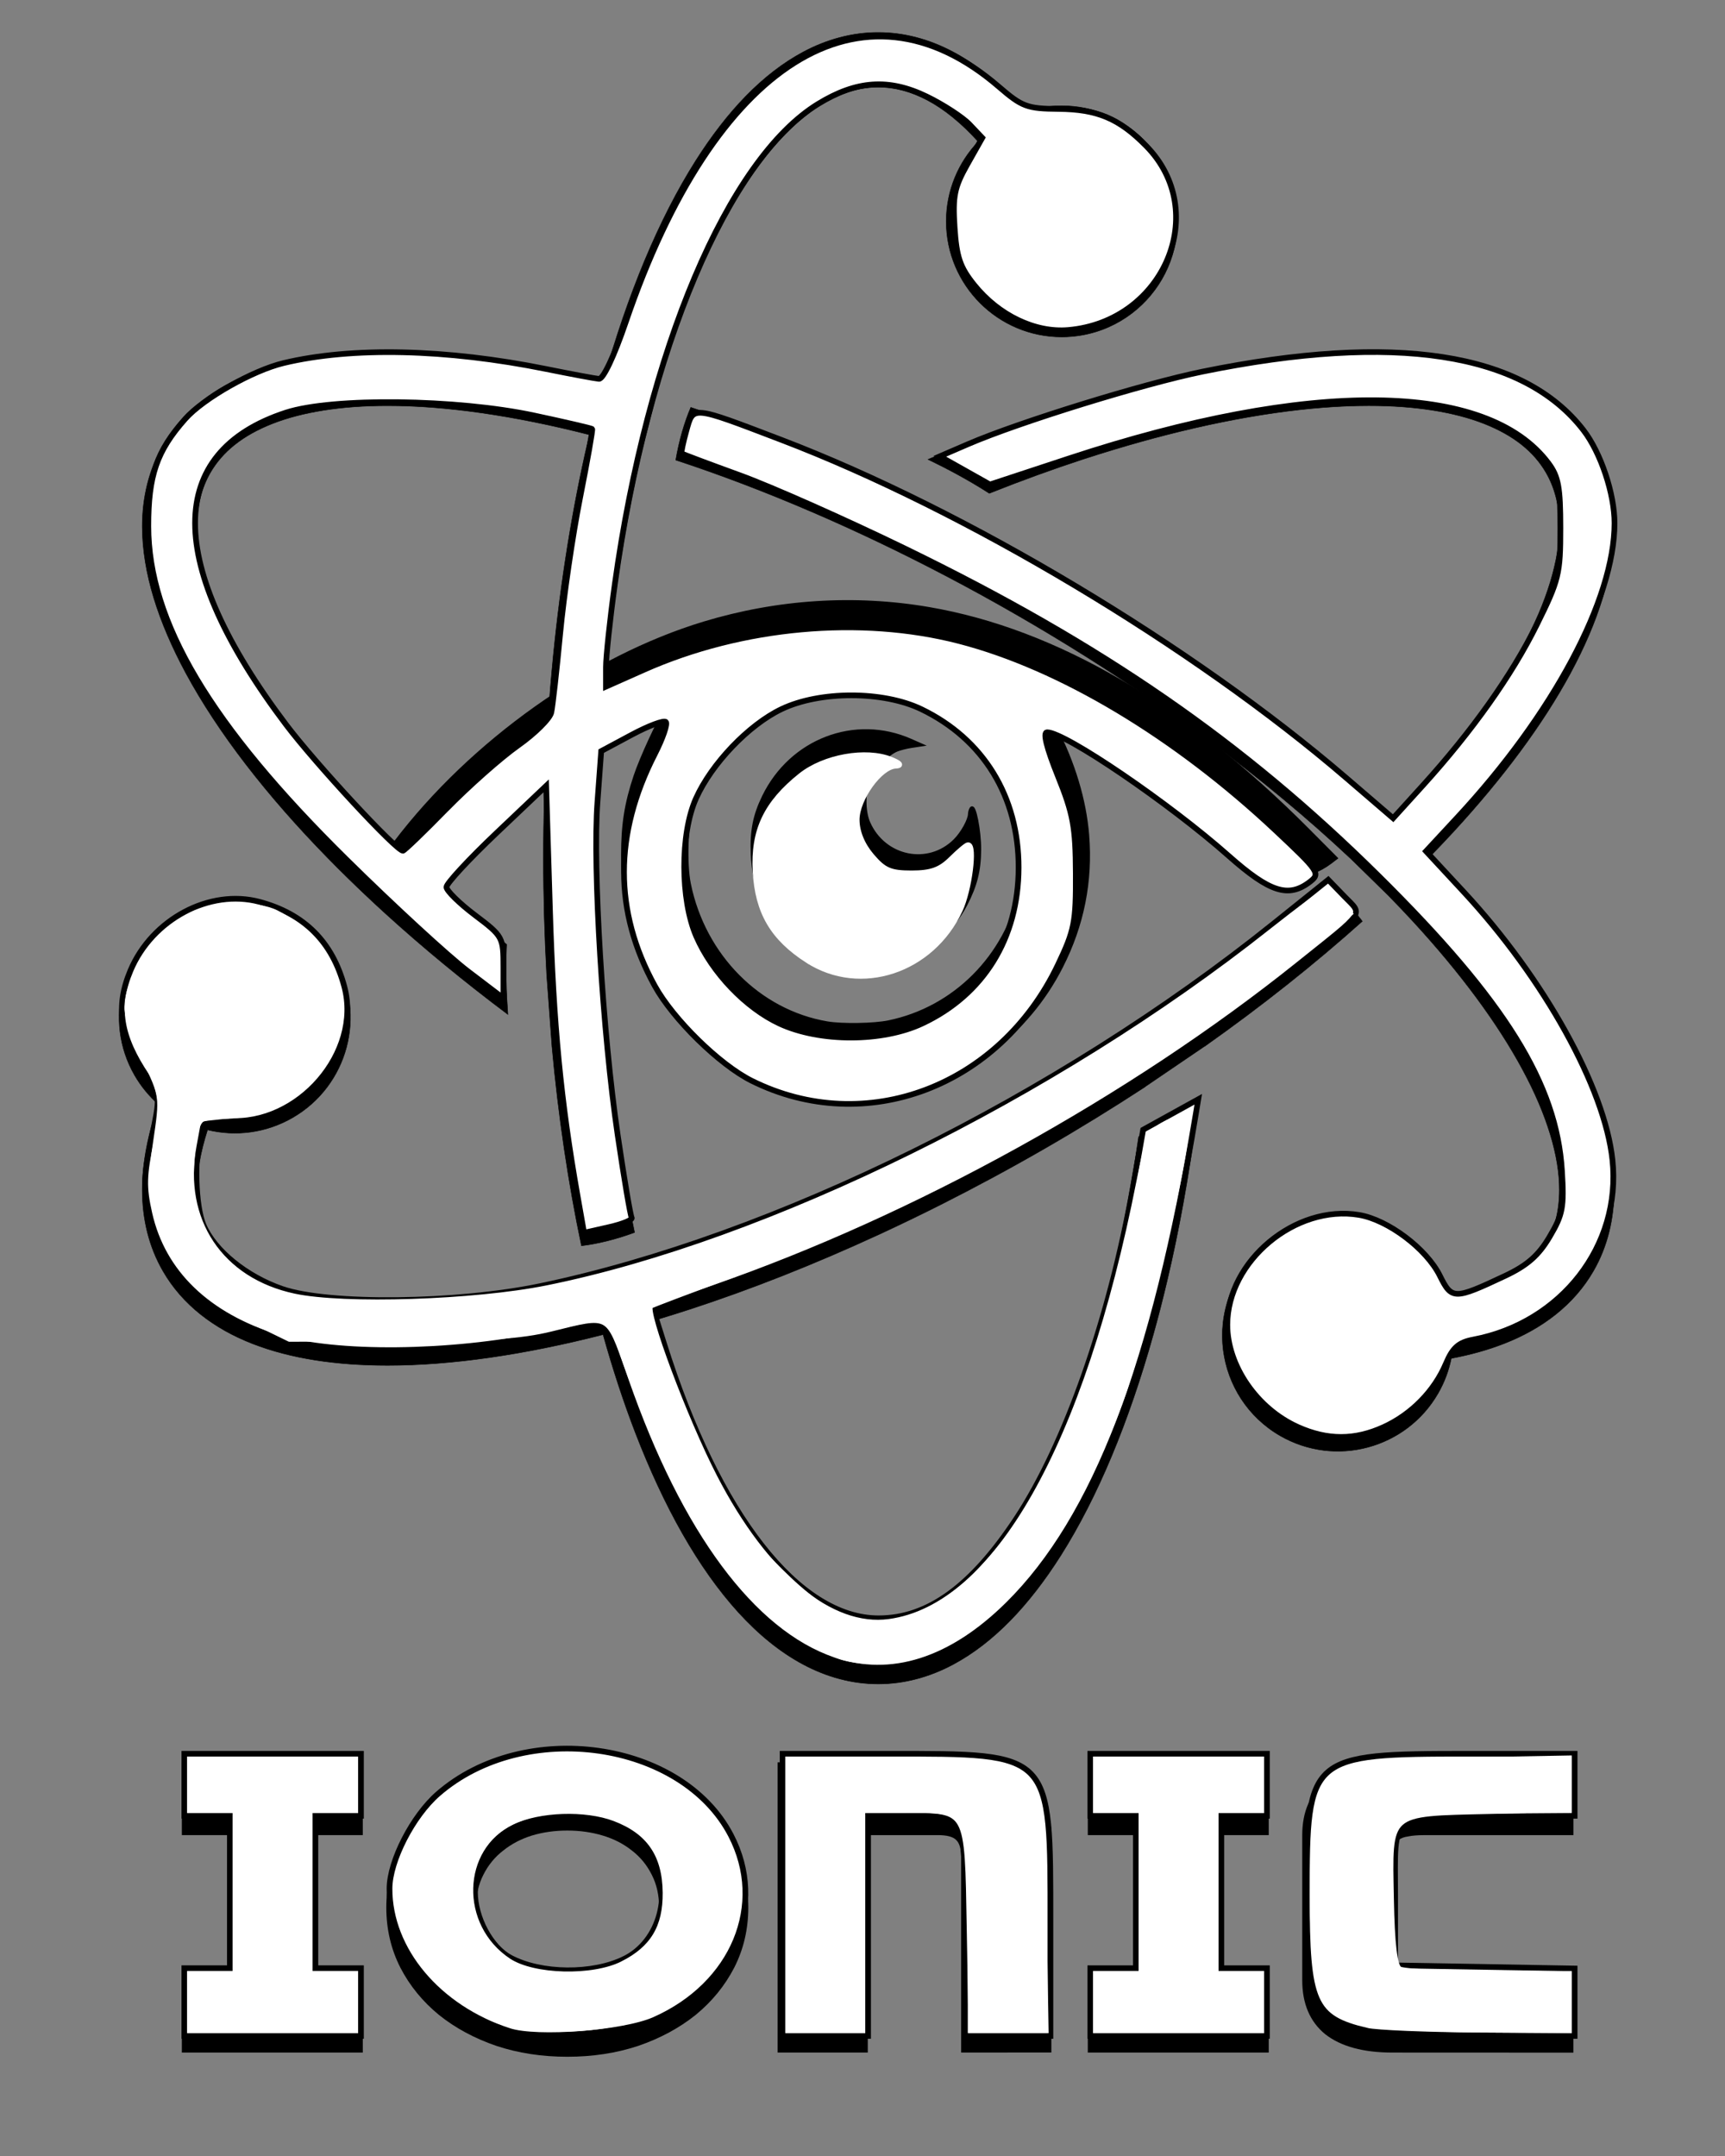 <?xml version="1.0" encoding="UTF-8" standalone="no"?>
<svg
   xmlns:dc="http://purl.org/dc/elements/1.1/"
   xmlns:cc="http://creativecommons.org/ns#"
   xmlns:rdf="http://www.w3.org/1999/02/22-rdf-syntax-ns#"
   xmlns:svg="http://www.w3.org/2000/svg"
   xmlns="http://www.w3.org/2000/svg"
   xmlns:sodipodi="http://sodipodi.sourceforge.net/DTD/sodipodi-0.dtd"
   xmlns:inkscape="http://www.inkscape.org/namespaces/inkscape"
   width="1000"
   height="1250"
   viewBox="0 0 264.583 330.729"
   version="1.1"
   id="svg8"
   sodipodi:docname="ionic_logo.svg"
   inkscape:version="1.0 (b51213c273, 2020-08-10)">
  <rect x="0" y="0" width="264.583" height="330.729" fill="#808080" stroke="none"/>
  <sodipodi:namedview
     pagecolor="#000000"
     bordercolor="#666666"
     borderopacity="1"
     objecttolerance="10"
     gridtolerance="10"
     guidetolerance="10"
     inkscape:pageopacity="0"
     inkscape:pageshadow="2"
     inkscape:window-width="1312"
     inkscape:window-height="704"
     id="namedview171"
     showgrid="false"
     inkscape:zoom="0.30323208"
     inkscape:cx="718.43304"
     inkscape:cy="444.52011"
     inkscape:window-x="54"
     inkscape:window-y="27"
     inkscape:window-maximized="1"
     inkscape:current-layer="text181"
     inkscape:document-rotation="0" />
  <defs
     id="defs2">
    <rect
       x="8.415"
       y="276.849"
       width="41.422"
       height="13.793"
       id="rect183" />
    <clipPath
       clipPathUnits="userSpaceOnUse"
       id="clipPath3059">
      <path
         d="m 1496.74,6274.48 c -34.79,-34.79 -78.52,-55.13 -123.75,-61.04 -63.85,-8.35 -130.71,12 -179.75,61.04 -49.29,49.29 -69.61,116.56 -60.92,180.7 -45.22,-5.91 -88.89,-26.26 -123.65,-61.01 -23.752,-23.76 -40.725,-51.67 -51.037,-81.43 0.902,-12.6 2.625,-25.19 5.156,-37.6 13.879,-68.33 -7.504,-139.09 -56.793,-188.38 l -98.019,-98.02 c -35.411,-35.41 -82.922,-55.36 -132.93,-58.48 -39.699,-2.44 -78.641,-19.25 -108.43,-50.42 -62.012,-64.88 -60.793,-165.88 2.656,-229.32 64.079,-64.08 167.969,-64.08 232.047,0 29.348,29.35 45.258,67.07 47.696,105.52 3.218,50.98 24.441,99.14 60.574,135.27 l 95.93,95.93 c 49.29,49.29 119.96,70.7 188.25,56.79 11.63,-2.37 23.35,-4.03 35.1,-4.97 20.76,-1.69 41.64,-1.25 62.3,1.41 3.28,0.4 6.56,0.87 9.81,1.43 2.59,0.41 5.12,0.88 7.69,1.38 2.37,0.44 4.72,0.9 7.03,1.41 2.09,0.47 4.25,0.93 6.35,1.47 2.56,0.62 5.12,1.25 7.69,1.94 48.38,13.06 94.11,38.59 132.08,76.57 63.42,63.42 92.05,148.44 85.93,231.39 -10.26,-29.82 -27.23,-57.79 -51.01,-81.58 z"
         id="path3057" />
    </clipPath>
    <linearGradient
       x1="0"
       y1="0"
       x2="1"
       y2="0"
       gradientUnits="userSpaceOnUse"
       gradientTransform="matrix(-800.966,-800.966,-800.966,800.966,1429.9,6454.07)"
       spreadMethod="pad"
       id="linearGradient3065">
      <stop
         style="stop-opacity:1;stop-color:#7eca2d"
         offset="0"
         id="stop3061" />
      <stop
         style="stop-opacity:1;stop-color:#3a72c0"
         offset="1"
         id="stop3063" />
    </linearGradient>
    <clipPath
       clipPathUnits="userSpaceOnUse"
       id="clipPath3075">
      <path
         d="m 1706.81,7020.79 c -31.19,-29.76 -48.01,-68.77 -50.48,-108.43 -3.09,-50.04 -23.04,-97.49 -58.48,-132.94 l -98.02,-98.01 c -49.29,-49.3 -120.02,-70.64 -188.35,-56.77 -95.55,19.42 -198.79,-8.56 -272.02,-84.04 -61.136,-62.95 -88.737,-147.31 -82.425,-229.58 l 0.598,1.72 c 10.312,29.76 27.285,57.67 51.037,81.43 34.76,34.75 78.43,55.1 123.65,61.01 63.83,8.37 130.75,-11.98 179.79,-61.02 49.32,-49.32 69.6,-116.62 60.88,-180.72 45.23,5.91 88.96,26.25 123.75,61.04 23.78,23.79 40.75,51.76 51.01,81.58 -0.91,12.6 -2.63,25.13 -5.16,37.54 -13.91,68.29 7.53,139 56.79,188.26 l 95.96,95.95 c 36.1,36.1 84.27,57.33 135.21,60.57 38.45,2.45 76.17,18.35 105.55,47.73 64.05,64.05 64.08,167.98 0.04,232.02 -63.46,63.45 -164.47,64.64 -229.33,2.66 z"
         id="path3073" />
    </clipPath>
    <linearGradient
       x1="0"
       y1="0"
       x2="1"
       y2="0"
       gradientUnits="userSpaceOnUse"
       gradientTransform="matrix(1208.05,1208.05,1208.05,-1208.05,1197.21,6336.68)"
       spreadMethod="pad"
       id="linearGradient3083">
      <stop
         style="stop-opacity:1;stop-color:#f7a42d"
         offset="0"
         id="stop3077" />
      <stop
         style="stop-opacity:1;stop-color:#aa35a1"
         offset="0.522"
         id="stop3079" />
      <stop
         style="stop-opacity:1;stop-color:#891d8b"
         offset="1"
         id="stop3081" />
    </linearGradient>
    <clipPath
       clipPathUnits="userSpaceOnUse"
       id="clipPath3093">
      <path
         d="m 5030.02,6997.13 c -46.52,-83.02 -33.69,-181.88 22.95,-249.83 51.59,-61.89 84.62,-137.11 91.78,-217.36 0.96,-10.7 1.67,-20.65 2.04,-29.32 5.15,-120.85 25.37,-251.4 60.1,-388.01 16.99,-66.83 35.67,-128.26 53.74,-182.04 5.44,-16.2 -0.19,-34 -13.91,-44.2 l -0.51,-0.38 c -16,-11.97 -38.22,-10.99 -53.26,2.17 -211.86,185.49 -317.59,392.26 -370.23,547.71 -19.41,57.31 -32.94,111.16 -42.35,159.37 -4.81,24.67 4.85,50.03 25.11,64.92 42.24,31.05 67.16,83.47 60.07,139.84 -9.69,77.07 -78.11,134.62 -155.7,130.99 -85.5,-4 -149.82,-78.1 -142.63,-162.6 1.39,-16.33 5.35,-31.83 11.45,-46.13 8.99,-21.07 5.25,-45.44 -8.73,-63.58 l -60.6,-78.68 c -22.12,-28.72 -56.16,-44.92 -92.38,-46.38 -36.03,-1.45 -71.1,-19.76 -92.5,-53.26 -30.1,-47.16 -21.23,-110.31 20.63,-147.42 50.38,-44.66 127.11,-36.71 167.49,15.71 22.16,28.77 28.57,64.71 20.58,97.45 -8.43,34.54 0.49,71.05 22.19,99.21 l 53.21,69.09 c 15.63,20.3 42.07,29.59 66.7,22.51 l 0.83,-0.24 c 24.01,-6.75 42.42,-26.05 47.19,-50.53 9.77,-50.14 23.83,-106.21 44,-166.18 44.41,-132.02 109.41,-255.48 193.2,-366.96 59.28,-78.86 128.1,-151.78 205.75,-218.15 12.68,-10.84 18.03,-28.11 13.19,-44.06 -7.95,-26.22 -10.21,-54.6 -5.56,-83.49 16.16,-100.37 111.93,-169.96 212.38,-154.33 101.75,15.83 171.29,111.22 155.27,212.89 -14.54,92.37 -94.69,158.11 -185.49,157.21 -16.88,-0.17 -31.93,10.55 -37.48,26.49 -14.77,42.45 -41.96,122.73 -55.81,177.25 -26.76,105.22 -51.37,234.34 -57.74,369.2 -3.85,81.46 40.27,158.53 113.74,193.94 42.44,20.46 78.69,54.58 101.43,99.95 56.22,112.17 7.96,249.4 -107.96,300.98 -103.52,46.05 -226.8,5.09 -282.18,-93.75 z"
         id="path3091" />
    </clipPath>
    <linearGradient
       x1="0"
       y1="0"
       x2="1"
       y2="0"
       gradientUnits="userSpaceOnUse"
       gradientTransform="matrix(2138.83,-1922.78,-1922.78,-2138.83,4517.72,6998.76)"
       spreadMethod="pad"
       id="linearGradient3101">
      <stop
         style="stop-opacity:1;stop-color:#f7a42d"
         offset="0"
         id="stop3095" />
      <stop
         style="stop-opacity:1;stop-color:#aa35a1"
         offset="0.522"
         id="stop3097" />
      <stop
         style="stop-opacity:1;stop-color:#891d8b"
         offset="1"
         id="stop3099" />
    </linearGradient>
    <clipPath
       clipPathUnits="userSpaceOnUse"
       id="clipPath3111">
      <path
         d="m 9236.57,6456.6 c -34.67,4.42 -66.62,-7.58 -89.19,-29.29 -31.88,-30.67 -73.54,-49.11 -117.79,-49.11 h -130.83 c -50.06,0 -97.15,26.02 -121.8,69.58 -16.77,29.64 -40.69,54.69 -69.43,72.82 -50.84,32.09 -82.76,86.98 -82.76,147.1 v 92.89 c 0,38.04 16.9,73.63 44.88,99.41 24.05,22.13 37.81,55.27 33.32,91.43 -5.95,47.98 -44.89,86.32 -92.95,91.62 -63.86,7.05 -117.91,-42.75 -117.91,-105.18 0,-29.81 12.33,-56.74 32.16,-75.98 26.6,-25.79 42.76,-60.44 42.76,-97.5 v -99.24 c 0,-59.3 -31.05,-113.61 -80.79,-145.89 -24.08,-15.62 -44.68,-36.15 -60.39,-60.17 -33.48,-51.18 -91.54,-80.89 -152.7,-80.89 h -71.19 c -45.56,0 -88.15,20.5 -118.54,54.45 -23.88,26.67 -59.05,43.02 -98.01,41.52 -63.38,-2.45 -115.69,-53.35 -119.72,-116.65 -4.63,-72.71 52.96,-133.12 124.67,-133.12 37.06,0 70.34,16.15 93.21,41.79 30.89,34.64 75.21,54.28 121.62,54.28 h 64.64 c 62.2,0 121.12,-30.76 154.34,-83.36 15.19,-24.04 35.22,-44.71 58.73,-60.64 52.92,-35.85 84.13,-96.04 84.13,-159.96 v -34.94 c 0,-58.16 -23.24,-113.17 -62.08,-156.45 -21.01,-23.42 -33.3,-54.8 -31.79,-89.07 2.79,-63.08 53.57,-114.96 116.59,-118.99 72.72,-4.65 133.15,52.95 133.15,124.66 0,34.17 -13.72,65.13 -35.95,87.67 -40.94,41.52 -62.18,98.58 -62.18,156.88 v 27.5 c 0,64.81 32.1,125.68 86.2,161.37 28.19,18.6 51.52,43.95 67.69,73.76 24.24,44.67 71.95,71.57 122.78,71.57 h 128.11 c 43.2,0 85.39,-16.16 115.67,-46.97 19.61,-19.96 46.91,-32.34 77.12,-32.34 63.8,0 114.7,55.25 107.48,120.51 -5.42,48.97 -44.38,88.7 -93.25,94.93 z"
         id="path3109" />
    </clipPath>
    <linearGradient
       x1="0"
       y1="0"
       x2="1"
       y2="0"
       gradientUnits="userSpaceOnUse"
       gradientTransform="matrix(1e-7,-1954.99,-1954.99,-1e-7,8597.97,7200.44)"
       spreadMethod="pad"
       id="linearGradient3119">
      <stop
         style="stop-opacity:1;stop-color:#61caf4"
         offset="0"
         id="stop3113" />
      <stop
         style="stop-opacity:1;stop-color:#3974be"
         offset="0.539"
         id="stop3115" />
      <stop
         style="stop-opacity:1;stop-color:#2c3f92"
         offset="1"
         id="stop3117" />
    </linearGradient>
    <clipPath
       clipPathUnits="userSpaceOnUse"
       id="clipPath3129">
      <path
         d="m 8973.26,6586.98 c 0,-46.69 -37.86,-84.54 -84.55,-84.54 -46.69,0 -84.54,37.85 -84.54,84.54 0,46.69 37.85,84.54 84.54,84.54 46.69,0 84.55,-37.85 84.55,-84.54 z"
         id="path3127" />
    </clipPath>
    <linearGradient
       x1="0"
       y1="0"
       x2="1"
       y2="0"
       gradientUnits="userSpaceOnUse"
       gradientTransform="matrix(1e-7,-1954.99,-1954.99,-1e-7,8888.71,7200.44)"
       spreadMethod="pad"
       id="linearGradient3137">
      <stop
         style="stop-opacity:1;stop-color:#61caf4"
         offset="0"
         id="stop3131" />
      <stop
         style="stop-opacity:1;stop-color:#3974be"
         offset="0.539"
         id="stop3133" />
      <stop
         style="stop-opacity:1;stop-color:#2c3f92"
         offset="1"
         id="stop3135" />
    </linearGradient>
    <clipPath
       clipPathUnits="userSpaceOnUse"
       id="clipPath3147">
      <path
         d="m 8391.76,6586.98 c 0,-46.69 -37.85,-84.54 -84.54,-84.54 -46.69,0 -84.54,37.85 -84.54,84.54 0,46.69 37.85,84.54 84.54,84.54 46.69,0 84.54,-37.85 84.54,-84.54 z"
         id="path3145" />
    </clipPath>
    <linearGradient
       x1="0"
       y1="0"
       x2="1"
       y2="0"
       gradientUnits="userSpaceOnUse"
       gradientTransform="matrix(1e-7,-1954.99,-1954.99,-1e-7,8307.22,7200.44)"
       spreadMethod="pad"
       id="linearGradient3155">
      <stop
         style="stop-opacity:1;stop-color:#61caf4"
         offset="0"
         id="stop3149" />
      <stop
         style="stop-opacity:1;stop-color:#3974be"
         offset="0.539"
         id="stop3151" />
      <stop
         style="stop-opacity:1;stop-color:#2c3f92"
         offset="1"
         id="stop3153" />
    </linearGradient>
    <clipPath
       clipPathUnits="userSpaceOnUse"
       id="clipPath3165">
      <path
         d="m 8973.26,6073.54 c 0,-46.7 -37.86,-84.55 -84.55,-84.55 -46.69,0 -84.54,37.85 -84.54,84.55 0,46.68 37.85,84.54 84.54,84.54 46.69,0 84.55,-37.86 84.55,-84.54 z"
         id="path3163" />
    </clipPath>
    <clipPath
       clipPathUnits="userSpaceOnUse"
       id="clipPath3183">
      <path
         d="m 8391.76,6073.54 c 0,-46.7 -37.85,-84.55 -84.54,-84.55 -46.69,0 -84.54,37.85 -84.54,84.55 0,46.68 37.85,84.54 84.54,84.54 46.69,0 84.54,-37.86 84.54,-84.54 z"
         id="path3181" />
    </clipPath>
    <clipPath
       clipPathUnits="userSpaceOnUse"
       id="clipPath3201">
      <path
         d="m 9405.44,4213.42 c -54.67,7.9 -107.51,-26.99 -121.81,-80.35 -8.62,-32.15 -2.17,-64.45 14.77,-89.8 17.52,-26.22 22.86,-58.76 16.2,-89.6 l -7.51,-34.78 c -3.14,-14.56 -22.88,-17.02 -29.49,-3.67 l -79.2,159.93 c -9.93,20.06 -10.54,43.21 -2.85,64.23 4.42,12.07 6.87,25.08 6.96,38.66 0.4,63.5 -51.3,115.53 -114.8,115.52 -63.38,-0.02 -114.76,-51.4 -114.76,-114.78 0,-17.15 3.77,-33.42 10.52,-48.02 9.3,-20.14 9.05,-43.39 0.25,-63.75 l -93.05,-215.35 c -4.68,-10.84 -17.6,-16.42 -28.68,-12.33 l -0.54,0.2 c -20.58,7.53 -34.3,27.07 -34.3,48.99 v 214.25 c 0,42.54 22.08,82.03 58.34,104.26 56.03,34.37 93.07,96.67 91.66,167.53 -2.04,102.65 -86.09,186.33 -188.75,187.95 -107.37,1.69 -194.96,-84.87 -194.96,-191.86 0,-68.83 36.27,-129.18 90.74,-163.02 36.47,-22.66 59.3,-61.93 59.3,-104.87 V 3888.5 c 0,-21.96 -13.78,-41.46 -34.38,-49.03 -85.27,-31.31 -145.89,-113.63 -144.84,-209.99 1.29,-118.38 97.34,-215.73 215.7,-218.54 124.54,-2.94 226.42,97.14 226.42,221.01 0,37.63 -9.41,73.05 -26.01,104.06 -16.73,31.28 -19.03,68.28 -4.96,100.84 l 92.58,214.25 c 3.38,7.83 11.09,12.9 19.62,12.9 h 0.12 c 2.46,0 5.8,0.04 9.15,0.09 8.27,0.11 15.88,-4.53 19.55,-11.94 l 190.14,-383.94 c 7.37,-14.88 29.39,-12.15 32.89,4.09 l 56.97,263.95 c 6.64,30.79 24.98,58.1 51.72,74.75 24.4,15.2 42.85,39.87 49.39,70.19 13.38,61.96 -28.27,123.01 -92.1,132.23 z"
         id="path3199" />
    </clipPath>
    <radialGradient
       fx="0"
       fy="0"
       cx="0"
       cy="0"
       r="1"
       gradientUnits="userSpaceOnUse"
       gradientTransform="matrix(1505.1,712.942,712.942,-1505.1,8693.48,3766.01)"
       spreadMethod="pad"
       id="radialGradient3207">
      <stop
         style="stop-opacity:1;stop-color:#7eca2d"
         offset="0"
         id="stop3203" />
      <stop
         style="stop-opacity:1;stop-color:#4a8333"
         offset="1"
         id="stop3205" />
    </radialGradient>
    <clipPath
       clipPathUnits="userSpaceOnUse"
       id="clipPath3217">
      <path
         d="m 7790.49,4112.64 c 54.68,-7.9 107.51,26.98 121.82,80.34 8.62,32.16 2.16,64.46 -14.78,89.8 -17.52,26.23 -22.85,58.77 -16.2,89.6 l 7.51,34.79 c 3.14,14.56 22.88,17.01 29.49,3.66 l 79.2,-159.92 c 9.93,-20.06 10.54,-43.21 2.85,-64.24 -4.42,-12.06 -6.87,-25.08 -6.96,-38.66 -0.4,-63.5 51.3,-115.52 114.8,-115.51 63.38,0.01 114.76,51.39 114.76,114.78 0,17.14 -3.77,33.41 -10.52,48.02 -9.3,20.13 -9.05,43.39 -0.25,63.74 l 93.05,215.35 c 4.69,10.84 17.6,16.43 28.68,12.34 l 0.54,-0.2 c 20.59,-7.53 34.31,-27.07 34.31,-49 v -214.25 c 0,-42.53 -22.09,-82.03 -58.34,-104.26 -56.04,-34.36 -93.08,-96.67 -91.67,-167.53 2.04,-102.65 86.09,-186.33 188.75,-187.95 107.37,-1.68 194.97,84.88 194.97,191.86 0,68.83 -36.28,129.18 -90.74,163.03 -36.48,22.66 -59.31,61.92 -59.31,104.86 v 214.27 c 0,21.95 13.78,41.45 34.38,49.02 85.27,31.32 145.9,113.63 144.84,210 -1.29,118.38 -97.34,215.73 -215.69,218.53 -124.55,2.95 -226.43,-97.13 -226.43,-221 0,-37.63 9.42,-73.06 26.01,-104.06 16.74,-31.28 19.03,-68.28 4.96,-100.85 l -92.57,-214.24 c -3.39,-7.83 -11.1,-12.9 -19.63,-12.91 h -0.12 c -2.46,0 -5.79,-0.03 -9.15,-0.08 -8.27,-0.12 -15.87,4.52 -19.55,11.94 l -190.13,383.93 c -7.38,14.89 -29.4,12.16 -32.9,-4.09 L 7799.5,4389.8 c -6.64,-30.79 -24.98,-58.09 -51.71,-74.75 -24.4,-15.2 -42.86,-39.87 -49.4,-70.19 -13.37,-61.95 28.27,-123 92.1,-132.22 z"
         id="path3215" />
    </clipPath>
    <linearGradient
       x1="0"
       y1="0"
       x2="1"
       y2="0"
       gradientUnits="userSpaceOnUse"
       gradientTransform="matrix(-2292.13,0,0,2292.13,8970.93,4339.35)"
       spreadMethod="pad"
       id="linearGradient3225">
      <stop
         style="stop-opacity:1;stop-color:#f7a42d"
         offset="0"
         id="stop3219" />
      <stop
         style="stop-opacity:1;stop-color:#aa35a1"
         offset="0.522"
         id="stop3221" />
      <stop
         style="stop-opacity:1;stop-color:#891d8b"
         offset="1"
         id="stop3223" />
    </linearGradient>
    <clipPath
       clipPathUnits="userSpaceOnUse"
       id="clipPath3267">
      <path
         d="m 5039.05,2379.95 c -40.96,-73.11 -29.66,-160.15 20.21,-219.98 45.42,-54.49 74.5,-120.72 80.81,-191.38 0.84,-9.42 1.47,-18.17 1.79,-25.81 4.54,-106.41 22.34,-221.35 52.92,-341.64 14.96,-58.84 31.41,-112.93 47.32,-160.28 4.79,-14.26 -0.17,-29.94 -12.25,-38.91 l -0.45,-0.34 c -14.08,-10.54 -33.65,-9.68 -46.89,1.92 -186.54,163.31 -279.64,345.37 -325.99,482.24 -17.09,50.46 -29,97.87 -37.28,140.32 -4.24,21.72 4.27,44.05 22.11,57.16 37.18,27.34 59.13,73.49 52.89,123.13 -8.54,67.85 -68.78,118.53 -137.09,115.33 -75.29,-3.52 -131.92,-68.77 -125.59,-143.17 1.23,-14.38 4.72,-28.02 10.08,-40.61 7.92,-18.56 4.63,-40.01 -7.68,-55.99 l -53.36,-69.27 c -19.48,-25.29 -49.44,-39.55 -81.34,-40.83 -31.72,-1.28 -62.6,-17.4 -81.44,-46.9 -26.51,-41.52 -18.69,-97.13 18.17,-129.8 44.35,-39.32 111.91,-32.32 147.46,13.83 19.52,25.33 25.16,56.98 18.13,85.81 -7.43,30.41 0.43,62.55 19.53,87.35 l 46.85,60.83 c 13.77,17.87 37.04,26.05 58.73,19.82 l 0.73,-0.21 c 21.14,-5.95 37.35,-22.94 41.55,-44.49 8.6,-44.15 20.98,-93.52 38.74,-146.32 39.1,-116.24 96.33,-224.95 170.11,-323.1 52.19,-69.44 112.79,-133.64 181.16,-192.08 11.16,-9.54 15.87,-24.74 11.61,-38.8 -6.99,-23.08 -8.98,-48.07 -4.89,-73.5 14.23,-88.38 98.55,-149.65 187,-135.89 89.58,13.94 150.81,97.93 136.71,187.45 -12.81,81.33 -83.38,139.21 -163.33,138.41 -14.86,-0.14 -28.11,9.29 -32.99,23.33 -13.01,37.38 -36.95,108.07 -49.15,156.06 -23.55,92.64 -45.23,206.34 -50.83,325.08 -3.39,71.72 35.46,139.58 100.14,170.76 37.37,18.01 69.29,48.06 89.31,88.01 49.49,98.76 7.01,219.59 -95.06,265 -91.14,40.54 -199.69,4.48 -248.45,-82.54 z"
         id="path3265" />
    </clipPath>
    <linearGradient
       x1="0"
       y1="0"
       x2="1"
       y2="0"
       gradientUnits="userSpaceOnUse"
       gradientTransform="matrix(1883.19,-1692.97,-1692.97,-1883.19,4587.98,2381.38)"
       spreadMethod="pad"
       id="linearGradient3275">
      <stop
         style="stop-opacity:1;stop-color:#f7a42d"
         offset="0"
         id="stop3269" />
      <stop
         style="stop-opacity:1;stop-color:#aa35a1"
         offset="0.522"
         id="stop3271" />
      <stop
         style="stop-opacity:1;stop-color:#891d8b"
         offset="1"
         id="stop3273" />
    </linearGradient>
    <clipPath
       clipPathUnits="userSpaceOnUse"
       id="clipPath3285">
      <path
         d="m 4438.54,1343.56 c 82.19,-16.35 161.47,21.3 202.95,87.23 37.78,60.05 91.77,108.17 157.02,136.02 8.7,3.71 16.83,7.02 23.99,9.69 99.8,37.21 203.6,89.68 308.54,155.95 51.33,32.42 97.69,64.79 137.8,94.55 12.08,8.97 28.52,9.1 40.79,0.39 l 0.46,-0.32 c 14.38,-10.14 19.61,-29.02 12.68,-45.19 -97.64,-227.89 -241.99,-372.71 -357.83,-459.12 -42.7,-31.84 -84.11,-57.83 -121.92,-78.83 -19.34,-10.76 -43.21,-9.56 -61.19,3.35 -37.5,26.91 -88.18,33.51 -133.45,12.23 -61.89,-29.1 -91.46,-102.05 -67.29,-166.03 26.62,-70.51 106.17,-104.199 174.97,-75.17 13.3,5.61 25.2,13.15 35.51,22.14 15.2,13.27 36.62,16.77 55.62,10 l 82.37,-29.32 c 30.08,-10.71 52.9,-34.798 63.99,-64.728 11.03,-29.773 35.9,-54.16 69.78,-62.953 47.68,-12.371 98.14,12.25 117.82,57.403 23.69,54.338 -3.86,116.428 -58.75,135.968 -30.12,10.72 -61.96,6.31 -87.2,-9.3 -26.63,-16.46 -59.62,-18.92 -89.11,-8.42 l -72.34,25.74 c -21.25,7.57 -36.23,27.18 -37,49.73 l -0.03,0.76 c -0.88,21.94 10.26,42.61 29.46,53.27 39.33,21.83 82.45,48.87 127.18,82.08 98.45,73.12 184.14,161.16 254.67,261.67 49.9,71.1 92.22,148.58 126.66,231.67 5.62,13.56 18.62,22.74 33.3,23.04 24.12,0.48 48.5,6.31 71.42,18.07 79.64,40.86 111.84,139.99 71.41,219.85 -40.95,80.88 -139.76,113.14 -220.53,72.06 -73.39,-37.33 -106.61,-122.34 -81.14,-198.12 4.74,-14.09 -0.14,-29.61 -11.97,-38.59 -31.53,-23.93 -91.36,-68.55 -133.23,-94.99 -80.82,-51.05 -182.24,-106.81 -293.43,-148.85 -67.16,-25.4 -143.71,-9.43 -193.35,42.44 -28.68,29.97 -67.13,51.04 -111.31,57.73 -109.23,16.53 -211,-61.24 -222.63,-172.34 -10.38,-99.22 57.48,-191.29 155.31,-210.76 z"
         id="path3283" />
    </clipPath>
    <linearGradient
       x1="0"
       y1="0"
       x2="1"
       y2="0"
       gradientUnits="userSpaceOnUse"
       gradientTransform="matrix(1027.78,2314.35,2314.35,-1027.78,4576.64,914.15)"
       spreadMethod="pad"
       id="linearGradient3293">
      <stop
         style="stop-opacity:1;stop-color:#61caf4"
         offset="0"
         id="stop3287" />
      <stop
         style="stop-opacity:1;stop-color:#3974be"
         offset="0.539"
         id="stop3289" />
      <stop
         style="stop-opacity:1;stop-color:#2c3f92"
         offset="1"
         id="stop3291" />
    </linearGradient>
    <clipPath
       clipPathUnits="userSpaceOnUse"
       id="clipPath3303">
      <path
         d="m 1880.29,2099.66 c 20.32,8.01 39.37,20.22 55.8,36.65 64.04,64.04 64.07,167.97 0.03,232.02 -63.45,63.44 -164.47,64.63 -229.32,2.65 -31.2,-29.75 -48.01,-68.76 -50.48,-108.43 -3.1,-50.04 -23.04,-97.49 -58.48,-132.93 l -98.02,-98.02 c -49.29,-49.29 -120.03,-70.64 -188.35,-56.76 -95.55,19.41 -198.79,-8.57 -272.03,-84.05 -61.131,-62.95 -88.729,-147.31 -82.42,-229.57 l 0.597,1.71 c 10.313,29.76 27.285,57.68 51.043,81.43 34.75,34.76 78.42,55.1 123.65,61.01 63.82,8.38 130.74,-11.97 179.78,-61.01 49.32,-49.33 69.61,-116.62 60.89,-180.73 45.23,5.91 88.95,26.26 123.74,61.05 23.79,23.78 40.76,51.76 51.01,81.57 -0.9,12.6 -2.62,25.14 -5.16,37.54 -13.9,68.3 7.54,139 56.8,188.26 l 95.95,95.96 c 22.14,22.13 48.82,38.64 77.89,48.88 82.99,-109.14 133.68,-244.98 131.02,-392.21 -14.4,-797.7 -823.36,-752.551 -992.16,-671.3 102.23,-51.95 217.91,-81.251 340.44,-81.251 415.62,0 752.54,336.931 752.54,752.551 0,153.39 -45.94,296.02 -124.76,414.98 z"
         id="path3301" />
    </clipPath>
    <linearGradient
       x1="0"
       y1="0"
       x2="1"
       y2="0"
       gradientUnits="userSpaceOnUse"
       gradientTransform="matrix(-787.067,-787.067,-787.067,787.067,2047.12,2156.77)"
       spreadMethod="pad"
       id="linearGradient3311">
      <stop
         style="stop-opacity:1;stop-color:#f7a42d"
         offset="0"
         id="stop3305" />
      <stop
         style="stop-opacity:1;stop-color:#aa35a1"
         offset="0.522"
         id="stop3307" />
      <stop
         style="stop-opacity:1;stop-color:#891d8b"
         offset="1"
         id="stop3309" />
    </linearGradient>
    <clipPath
       clipPathUnits="userSpaceOnUse"
       id="clipPath3321">
      <path
         d="m 1496.72,1624.68 c -34.79,-34.79 -78.51,-55.14 -123.74,-61.05 -63.86,-8.34 -130.71,12.01 -179.75,61.05 -49.3,49.29 -69.61,116.55 -60.92,180.69 -45.23,-5.91 -88.9,-26.25 -123.65,-61.01 -23.758,-23.75 -40.73,-51.67 -51.043,-81.43 0.906,-12.59 2.625,-25.19 5.156,-37.6 13.879,-68.32 -7.5,-139.08 -56.789,-188.38 l -98.023,-98.01 c -21.457,-21.46 -47.375,-37.2 -75.582,-47 -82.598,109.22 -131.606,245.25 -131.606,392.74 0,187.83 62.758,359.19 182.641,487.97 109.848,117.99 236.846,204.42 469.096,226.63 162.09,15.5 340.84,-43.51 340.84,-43.51 -102.33,52.08 -218.16,81.46 -340.84,81.46 -415.627,0 -752.557,-336.93 -752.557,-752.55 0,-153.55 46.047,-296.31 125.004,-415.34 -21.391,-8.44 -41.363,-21.53 -58.355,-39.3 -62.012,-64.89 -60.793,-165.87 2.66,-229.33 64.074,-64.069 167.968,-64.069 232.043,0 29.347,29.35 45.258,67.08 47.699,105.53 3.215,50.97 24.441,99.14 60.57,135.27 l 95.926,95.93 c 49.29,49.28 119.96,70.69 188.26,56.78 11.62,-2.37 23.35,-4.02 35.1,-4.96 20.75,-1.69 41.63,-1.25 62.29,1.4 3.28,0.41 6.56,0.88 9.82,1.44 2.59,0.4 5.12,0.87 7.68,1.38 2.38,0.43 4.73,0.9 7.04,1.4 2.09,0.47 4.25,0.94 6.34,1.47 2.57,0.63 5.13,1.25 7.69,1.94 48.38,13.06 94.11,38.6 132.09,76.58 63.42,63.42 92.05,148.43 85.92,231.38 -10.25,-29.81 -27.22,-57.79 -51.01,-81.57 z"
         id="path3319" />
    </clipPath>
    <linearGradient
       x1="0"
       y1="0"
       x2="1"
       y2="0"
       gradientUnits="userSpaceOnUse"
       gradientTransform="matrix(-564.779,-564.779,-564.779,564.779,1042.24,1796.98)"
       spreadMethod="pad"
       id="linearGradient3327">
      <stop
         style="stop-opacity:1;stop-color:#7eca2d"
         offset="0"
         id="stop3323" />
      <stop
         style="stop-opacity:1;stop-color:#3a72c0"
         offset="1"
         id="stop3325" />
    </linearGradient>
    <clipPath
       clipPathUnits="userSpaceOnUse"
       id="clipPath3337">
      <path
         d="m 8307.22,1331.55 c -46.69,0 -84.54,37.85 -84.54,84.55 0,46.69 37.85,84.54 84.54,84.54 46.69,0 84.54,-37.85 84.54,-84.54 0,-46.7 -37.85,-84.55 -84.54,-84.55 z m 165.94,-252.93 c -1.51,34.26 10.78,65.65 31.79,89.06 38.84,43.29 62.08,98.3 62.08,156.46 v 34.93 c 0,63.92 -31.2,124.11 -84.13,159.96 -23.51,15.93 -43.54,36.6 -58.73,60.65 -33.22,52.59 -92.14,83.35 -154.34,83.35 h -64.64 c -46.41,0 -90.73,-19.64 -121.62,-54.28 -22.87,-25.63 -56.15,-41.78 -93.21,-41.78 -5.17,0 -10.25,0.35 -15.25,0.95 43.37,-259.4 244.83,-465.23 501.99,-515.08 -2.18,8.31 -3.55,16.93 -3.94,25.78 z"
         id="path3335" />
    </clipPath>
    <radialGradient
       fx="0"
       fy="0"
       cx="0"
       cy="0"
       r="1"
       gradientUnits="userSpaceOnUse"
       gradientTransform="matrix(216.043,979.395,979.395,-216.043,8302.71,847.51)"
       spreadMethod="pad"
       id="radialGradient3343">
      <stop
         style="stop-opacity:1;stop-color:#ef9b13"
         offset="0"
         id="stop3339" />
      <stop
         style="stop-opacity:1;stop-color:#f04428"
         offset="1"
         id="stop3341" />
    </radialGradient>
    <clipPath
       clipPathUnits="userSpaceOnUse"
       id="clipPath3353">
      <path
         d="m 8888.71,2014.09 c 46.69,0 84.55,-37.85 84.55,-84.55 0,-46.69 -37.86,-84.54 -84.55,-84.54 -46.69,0 -84.54,37.85 -84.54,84.54 0,46.7 37.85,84.55 84.54,84.55 z m -185.74,279.9 c 4.49,-36.16 -9.27,-69.29 -33.32,-91.44 -27.98,-25.76 -44.88,-61.36 -44.88,-99.4 v -92.89 c 0,-60.12 31.92,-115.01 82.77,-147.1 28.72,-18.13 52.65,-43.18 69.42,-72.82 24.65,-43.56 71.74,-69.57 121.8,-69.57 h 130.83 c 44.24,0 85.91,18.43 117.79,49.11 18.19,17.49 42.48,28.66 69.37,30.03 -51.94,254.25 -256.67,452.83 -514.06,495.79 z"
         id="path3351" />
    </clipPath>
    <radialGradient
       fx="0"
       fy="0"
       cx="0"
       cy="0"
       r="1"
       gradientUnits="userSpaceOnUse"
       gradientTransform="matrix(-738.147,-1040.61,-1040.61,738.147,9188.48,2291.4)"
       spreadMethod="pad"
       id="radialGradient3359">
      <stop
         style="stop-opacity:1;stop-color:#7eca2d"
         offset="0"
         id="stop3355" />
      <stop
         style="stop-opacity:1;stop-color:#4a8333"
         offset="1"
         id="stop3357" />
    </radialGradient>
    <clipPath
       clipPathUnits="userSpaceOnUse"
       id="clipPath3369">
      <path
         d="m 8888.71,1331.55 c -46.69,0 -84.54,37.85 -84.54,84.55 0,46.69 37.85,84.54 84.54,84.54 46.69,0 84.55,-37.85 84.55,-84.54 0,-46.7 -37.86,-84.55 -84.55,-84.55 z m 333.63,252.17 c -30.21,0 -57.51,12.38 -77.12,32.34 -30.28,30.81 -72.47,46.97 -115.67,46.97 h -128.11 c -50.83,0 -98.54,-26.9 -122.78,-71.57 -16.17,-29.81 -39.5,-55.16 -67.69,-73.75 -54.1,-35.69 -86.2,-96.57 -86.2,-161.38 v -27.5 c 0,-58.3 21.24,-115.36 62.18,-156.88 22.23,-22.54 35.95,-53.5 35.95,-87.66 0,-10.86 -1.41,-21.39 -4.01,-31.43 262.34,50.87 466.7,264.07 504.37,530.89 z"
         id="path3367" />
    </clipPath>
    <linearGradient
       x1="0"
       y1="0"
       x2="1"
       y2="0"
       gradientUnits="userSpaceOnUse"
       gradientTransform="matrix(-820.963,802.96,802.96,820.963,9225.61,1069.35)"
       spreadMethod="pad"
       id="linearGradient3377">
      <stop
         style="stop-opacity:1;stop-color:#d553b0"
         offset="0"
         id="stop3371" />
      <stop
         style="stop-opacity:1;stop-color:#c50b8c"
         offset="0.5"
         id="stop3373" />
      <stop
         style="stop-opacity:1;stop-color:#99168d"
         offset="1"
         id="stop3375" />
    </linearGradient>
    <clipPath
       clipPathUnits="userSpaceOnUse"
       id="clipPath3387">
      <path
         d="m 8662.78,2284.2 c 0,-35.8 -29.02,-64.82 -64.81,-64.82 -35.8,0 -64.82,29.02 -64.82,64.82 0,35.79 29.02,64.81 64.82,64.81 35.79,0 64.81,-29.02 64.81,-64.81 z"
         id="path3385" />
    </clipPath>
    <radialGradient
       fx="0"
       fy="0"
       cx="0"
       cy="0"
       r="1"
       gradientUnits="userSpaceOnUse"
       gradientTransform="matrix(-738.147,-1040.61,-1040.61,738.147,9188.48,2291.4)"
       spreadMethod="pad"
       id="radialGradient3393">
      <stop
         style="stop-opacity:1;stop-color:#7eca2d"
         offset="0"
         id="stop3389" />
      <stop
         style="stop-opacity:1;stop-color:#4a8333"
         offset="1"
         id="stop3391" />
    </radialGradient>
    <clipPath
       clipPathUnits="userSpaceOnUse"
       id="clipPath3403">
      <path
         d="m 8673.63,1096.01 c 0,-41.79 -33.88,-75.66 -75.66,-75.66 -41.79,0 -75.66,33.87 -75.66,75.66 0,41.78 33.87,75.66 75.66,75.66 41.78,0 75.66,-33.88 75.66,-75.66 z"
         id="path3401" />
    </clipPath>
    <radialGradient
       fx="0"
       fy="0"
       cx="0"
       cy="0"
       r="1"
       gradientUnits="userSpaceOnUse"
       gradientTransform="matrix(216.043,979.395,979.395,-216.043,8302.71,847.51)"
       spreadMethod="pad"
       id="radialGradient3409">
      <stop
         style="stop-opacity:1;stop-color:#ef9b13"
         offset="0"
         id="stop3405" />
      <stop
         style="stop-opacity:1;stop-color:#f04428"
         offset="1"
         id="stop3407" />
    </radialGradient>
    <clipPath
       clipPathUnits="userSpaceOnUse"
       id="clipPath3419">
      <path
         d="m 9197.49,1619.86 c -35.8,0 -64.82,29.02 -64.82,64.82 0,35.79 29.02,64.81 64.82,64.81 35.79,0 64.81,-29.02 64.81,-64.81 0,-35.8 -29.02,-64.82 -64.81,-64.82 z"
         id="path3417" />
    </clipPath>
    <linearGradient
       x1="0"
       y1="0"
       x2="1"
       y2="0"
       gradientUnits="userSpaceOnUse"
       gradientTransform="matrix(802.96,820.963,820.963,-802.96,8289.78,756.63)"
       spreadMethod="pad"
       id="linearGradient3427">
      <stop
         style="stop-opacity:1;stop-color:#d553b0"
         offset="0"
         id="stop3421" />
      <stop
         style="stop-opacity:1;stop-color:#c50b8c"
         offset="0.5"
         id="stop3423" />
      <stop
         style="stop-opacity:1;stop-color:#99168d"
         offset="1"
         id="stop3425" />
    </linearGradient>
    <clipPath
       clipPathUnits="userSpaceOnUse"
       id="clipPath3437">
      <path
         d="m 8307.22,1845 c -46.69,0 -84.54,37.85 -84.54,84.54 0,46.7 37.85,84.55 84.54,84.55 46.69,0 84.54,-37.85 84.54,-84.55 0,-46.69 -37.85,-84.54 -84.54,-84.54 z m 217.05,359.46 c -19.83,19.23 -32.15,46.16 -32.15,75.97 0,5.19 0.4,10.28 1.12,15.27 -251.74,-42.01 -453.09,-232.9 -510.4,-479.13 l 2.57,0.16 c 38.96,1.5 74.13,-14.85 98.01,-41.52 30.39,-33.95 72.99,-54.44 118.54,-54.44 h 71.19 c 61.16,0 119.22,29.7 152.7,80.88 15.71,24.02 36.31,44.55 60.39,60.18 49.74,32.28 80.79,86.58 80.79,145.88 v 99.25 c 0,37.05 -16.16,71.71 -42.76,97.5 z"
         id="path3435" />
    </clipPath>
    <linearGradient
       x1="0"
       y1="0"
       x2="1"
       y2="0"
       gradientUnits="userSpaceOnUse"
       gradientTransform="matrix(691.338,-795.758,-795.758,-691.338,8133.92,2175.98)"
       spreadMethod="pad"
       id="linearGradient3445">
      <stop
         style="stop-opacity:1;stop-color:#61caf4"
         offset="0"
         id="stop3439" />
      <stop
         style="stop-opacity:1;stop-color:#3974be"
         offset="0.539"
         id="stop3441" />
      <stop
         style="stop-opacity:1;stop-color:#2c3f92"
         offset="1"
         id="stop3443" />
    </linearGradient>
    <clipPath
       clipPathUnits="userSpaceOnUse"
       id="clipPath3455">
      <path
         d="m 8009.3,1760.34 c -41.79,0 -75.67,-33.88 -75.67,-75.66 0,-41.79 33.88,-75.66 75.67,-75.66 41.78,0 75.65,33.87 75.65,75.66 0,41.78 -33.87,75.66 -75.65,75.66 z"
         id="path3453" />
    </clipPath>
    <linearGradient
       x1="0"
       y1="0"
       x2="1"
       y2="0"
       gradientUnits="userSpaceOnUse"
       gradientTransform="matrix(691.338,-795.758,-795.758,-691.338,7819.66,1902.95)"
       spreadMethod="pad"
       id="linearGradient3463">
      <stop
         style="stop-opacity:1;stop-color:#61caf4"
         offset="0"
         id="stop3457" />
      <stop
         style="stop-opacity:1;stop-color:#3974be"
         offset="0.539"
         id="stop3459" />
      <stop
         style="stop-opacity:1;stop-color:#2c3f92"
         offset="1"
         id="stop3461" />
    </linearGradient>
    <clipPath
       clipPathUnits="userSpaceOnUse"
       id="clipPath3946">
      <path
         d="m 0,11060 v 8940 h 9300 v -8940 z"
         id="path3944" />
    </clipPath>
    <clipPath
       clipPathUnits="userSpaceOnUse"
       id="clipPath3958">
      <path
         d="m 9270,11060 v 8940 h 9320 v -8940 z"
         id="path3956" />
    </clipPath>
    <clipPath
       clipPathUnits="userSpaceOnUse"
       id="clipPath3970">
      <path
         d="m 18560,0 v 20000 h 1440 V 0 Z"
         id="path3968" />
    </clipPath>
    <clipPath
       clipPathUnits="userSpaceOnUse"
       id="clipPath3982">
      <path
         d="m 0,2130 v 8960 H 9300 V 2130 Z"
         id="path3980" />
    </clipPath>
    <clipPath
       clipPathUnits="userSpaceOnUse"
       id="clipPath3994">
      <path
         d="m 9270,2130 h 9320 v 8960 H 9270 Z"
         id="path3992" />
    </clipPath>
    <clipPath
       clipPathUnits="userSpaceOnUse"
       id="clipPath4006">
      <path
         d="M 0,2160 H 18590 V 0 H 0 Z"
         id="path4004" />
    </clipPath>
    <clipPath
       clipPathUnits="userSpaceOnUse"
       id="clipPath4090">
      <path
         d="m 0,0 c 667.996,0 1336,0 2004,0 665.34,0 1330.67,0 1996,0 0,665.328 0,1330.66 0,1996 0,668 0,1336 0,2004 -665.33,0 -1330.66,0 -1996,0 -668,0 -1336.004,0 -2004,0 C 0,3332 0,2664 0,1996 0,1330.66 0,665.328 0,0"
         id="path4088" />
    </clipPath>
    <clipPath
       clipPathUnits="userSpaceOnUse"
       id="clipPath4166">
      <path
         d="m 2810.88,2123.62 c 0,-462.25 -374.74,-836.99 -836.99,-836.99 -462.26,0 -836.99,374.74 -836.99,836.99 0,462.26 374.73,836.99 836.99,836.99 462.25,0 836.99,-374.73 836.99,-836.99 z"
         id="path4164" />
    </clipPath>
    <radialGradient
       fx="0"
       fy="0"
       cx="0"
       cy="0"
       r="1"
       gradientUnits="userSpaceOnUse"
       gradientTransform="matrix(836.989,0,0,-836.989,1973.89,2123.62)"
       spreadMethod="pad"
       id="radialGradient4172">
      <stop
         style="stop-opacity:1;stop-color:#f6f6f6"
         offset="0"
         id="stop4168" />
      <stop
         style="stop-opacity:1;stop-color:#e8e8e7"
         offset="1"
         id="stop4170" />
    </radialGradient>
    <clipPath
       clipPathUnits="userSpaceOnUse"
       id="clipPath7845">
      <path
         d="m 0,0 c 667.996,0 1336,0 2004,0 665.34,0 1330.67,0 1996,0 0,665.328 0,1330.66 0,1996 0,668 0,1336 0,2004 -665.33,0 -1330.66,0 -1996,0 -668,0 -1336.004,0 -2004,0 C 0,3332 0,2664 0,1996 0,1330.66 0,665.328 0,0"
         id="path7843" />
    </clipPath>
    <clipPath
       clipPathUnits="userSpaceOnUse"
       id="clipPath7921">
      <path
         d="m 2810.88,2123.62 c 0,-462.25 -374.74,-836.99 -836.99,-836.99 -462.26,0 -836.99,374.74 -836.99,836.99 0,462.26 374.73,836.99 836.99,836.99 462.25,0 836.99,-374.73 836.99,-836.99 z"
         id="path7919" />
    </clipPath>
    <radialGradient
       fx="0"
       fy="0"
       cx="0"
       cy="0"
       r="1"
       gradientUnits="userSpaceOnUse"
       gradientTransform="matrix(836.989,0,0,-836.989,1973.89,2123.62)"
       spreadMethod="pad"
       id="radialGradient7927">
      <stop
         style="stop-opacity:1;stop-color:#f6f6f6"
         offset="0"
         id="stop7923" />
      <stop
         style="stop-opacity:1;stop-color:#e8e8e7"
         offset="1"
         id="stop7925" />
    </radialGradient>
    <filter
       x="-0.25"
       y="-0.25"
       width="1.5"
       height="1.5"
       style="color-interpolation-filters:sRGB"
       id="filter11618">
      <feGaussianBlur
         stdDeviation="1"
         result="result1"
         id="feGaussianBlur11596" />
      <feComposite
         in="result1"
         in2="result1"
         result="result4"
         operator="in"
         id="feComposite11598" />
      <feGaussianBlur
         stdDeviation="7"
         result="result6"
         in="result4"
         id="feGaussianBlur11600" />
      <feComposite
         operator="over"
         in="result6"
         in2="result4"
         result="result8"
         id="feComposite11602" />
      <feComposite
         operator="in"
         result="fbSourceGraphic"
         in="result6"
         in2="result8"
         id="feComposite11604" />
      <feSpecularLighting
         specularExponent="45"
         specularConstant="2"
         surfaceScale="2.5"
         lighting-color="#ffffff"
         result="result1"
         in="fbSourceGraphic"
         id="feSpecularLighting11608">
        <fePointLight
           z="20000"
           y="-10000"
           x="-5000"
           id="fePointLight11606" />
      </feSpecularLighting>
      <feComposite
         operator="in"
         result="result2"
         in="result1"
         in2="fbSourceGraphic"
         id="feComposite11610" />
      <feComposite
         k3="1.5"
         k2="1.2"
         operator="arithmetic"
         result="result4"
         in="fbSourceGraphic"
         in2="result2"
         id="feComposite11612"
         k1="0"
         k4="0" />
      <feComposite
         operator="over"
         in2="result4"
         result="result9"
         id="feComposite11614" />
      <feBlend
         mode="screen"
         in2="result9"
         id="feBlend11616" />
    </filter>
  </defs>
  <g
     id="layer1">
    <g
       id="g11670"
       transform="matrix(1.017,0,0,1.017,27.555,-0.469)">
      <path
         d="m 188.329,129.906 c 1.288,-1.317 2.541,-2.632 3.75,-3.944 7.527,-8.176 13.519,-16.245 17.692,-23.974 4.159,-7.73 6.553,-15.142 6.568,-22.112 0.006,-4.359 -0.986,-8.556 -3.12,-12.245 -2.92,-5.073 -7.705,-8.697 -13.486,-10.947 -5.801,-2.264 -12.668,-3.277 -20.387,-3.282 -9.627,0.006 -20.617,1.6 -32.506,4.646 -2.606,0.667 -5.255,1.406 -7.944,2.212 -1.713,0.514 -3.438,1.049 -5.181,1.618 -6.759,2.211 -13.734,4.845 -20.84,7.88 2.786,1.344 6.083,3.085 9.234,5.115 4.819,-1.921 9.555,-3.644 14.171,-5.153 1.572,-0.515 3.125,-0.997 4.669,-1.463 2.699,-0.814 5.352,-1.557 7.952,-2.221 11.352,-2.903 21.698,-4.383 30.404,-4.383 h 0.043 c 6.986,-0.004 12.895,0.952 17.379,2.714 4.505,1.776 7.519,4.233 9.349,7.389 1.334,2.32 2.009,4.969 2.015,8.12 0.015,5.007 -1.827,11.263 -5.579,18.195 -4.335,8.049 -11.174,16.963 -20.068,26.061 -0.91,-0.858 -1.834,-1.716 -2.775,-2.573 -7.456,-6.786 -15.881,-13.534 -25.114,-20.057 -2.895,-2.046 -5.873,-4.068 -8.924,-6.064 -4.832,-3.161 -9.845,-6.254 -15.035,-9.25 V 86.187 C 125.404,83.191 120.219,80.397 115.067,77.792 L 105.351,73.097 C 95.678,68.636 86.189,64.894 77.09,61.913 c -0.962,2.26 -1.747,4.916 -2.266,7.942 6.722,2.211 13.692,4.865 20.811,7.938 3.211,1.386 6.452,2.859 9.716,4.417 6.971,3.327 14.038,7.035 21.117,11.122 7.078,4.085 13.827,8.35 20.195,12.724 2.98,2.048 5.874,4.12 8.681,6.208 7.79,5.796 14.888,11.72 21.173,17.621 l 0.02,0.008 5.897,5.777 0.004,0.016 c 5.3e-4,0 5.3e-4,-0.002 0.001,-0.002 1.227,1.256 2.421,2.509 3.57,3.757 7.169,7.781 12.761,15.369 16.499,22.302 3.751,6.932 5.593,13.188 5.578,18.195 -0.006,3.153 -0.68,5.801 -2.014,8.122 -1.829,3.155 -4.844,5.611 -9.348,7.388 -1.594,0.626 -3.372,1.148 -5.312,1.564 -1.216,-4.148 -3.966,-7.855 -8.006,-10.187 -8.338,-4.815 -19.001,-1.958 -23.815,6.381 -0.507,0.878 -0.922,1.781 -1.262,2.701 -0.991,2.683 -1.281,5.503 -0.931,8.227 0.67,5.209 3.674,10.058 8.574,12.887 8.339,4.814 19,1.957 23.815,-6.381 0.975,-1.69 1.631,-3.474 1.994,-5.287 2.83,-0.529 5.485,-1.263 7.948,-2.223 5.782,-2.249 10.566,-5.874 13.487,-10.945 2.135,-3.69 3.126,-7.888 3.12,-12.247 -0.015,-6.97 -2.409,-14.382 -6.568,-22.112 -4.846,-8.966 -12.137,-18.409 -21.441,-27.92 z m -165.956,0.002 c 1.881,1.924 3.845,3.849 5.888,5.774 0.909,0.858 1.833,1.715 2.774,2.572 5.627,5.122 11.806,10.221 18.467,15.218 -0.229,-3.085 -0.371,-6.812 -0.189,-10.559 -5.458,-4.308 -10.528,-8.665 -15.153,-13.009 -2.054,-1.929 -4.021,-3.855 -5.897,-5.774 -1.229,-1.256 -2.422,-2.51 -3.571,-3.757 -7.17,-7.782 -12.762,-15.369 -16.499,-22.302 -3.751,-6.932 -5.593,-13.187 -5.579,-18.195 0.006,-3.152 0.681,-5.799 2.016,-8.12 1.83,-3.156 4.843,-5.613 9.347,-7.389 4.485,-1.762 10.393,-2.718 17.379,-2.713 8.714,-0.006 19.075,1.474 30.447,4.383 -0.237,1.004 -0.47,2.014 -0.697,3.035 -2.219,10.032 -3.902,20.923 -4.958,32.429 -0.324,3.53 -0.585,7.121 -0.788,10.759 -0.321,5.765 -0.493,11.655 -0.494,17.648 0.002,5.986 0.171,11.87 0.492,17.628 5.3e-4,5.5e-4 0.002,0.004 0.002,0.004 l 0.792,10.761 -0.007,0.007 c 0.001,0.001 0.004,0.001 0.006,0.004 0.972,10.605 2.479,20.685 4.449,30.055 2.437,-0.297 5.128,-0.945 8.007,-2.007 -1.445,-6.926 -2.634,-14.285 -3.532,-21.984 -0.405,-3.473 -0.75,-7.016 -1.033,-10.619 -0.605,-7.702 -0.925,-15.678 -0.924,-23.85 -10e-4,-8.171 0.316,-16.147 0.921,-23.847 0.283,-3.607 0.632,-7.15 1.037,-10.628 1.127,-9.654 2.71,-18.776 4.68,-27.174 l 2.054,-7.996 c 1.4,-5.002 2.942,-9.698 4.611,-14.029 4.06,-10.57 8.884,-18.978 13.937,-24.514 2.522,-2.772 5.084,-4.822 7.587,-6.15 2.51,-1.33 4.935,-1.961 7.406,-1.965 2.471,0.004 4.895,0.636 7.407,1.965 2.532,1.336 5.126,3.438 7.676,6.255 -2.984,3.129 -4.819,7.362 -4.819,12.026 0,9.628 7.806,17.434 17.434,17.434 1.015,0 2.008,-0.092 2.976,-0.258 2.817,-0.485 5.403,-1.643 7.585,-3.307 4.176,-3.185 6.873,-8.211 6.873,-13.868 0,-9.628 -7.805,-17.434 -17.433,-17.434 -1.952,0 -3.824,0.326 -5.576,0.917 -0.34,-0.396 -0.681,-0.787 -1.026,-1.167 -3.025,-3.322 -6.284,-6.004 -9.816,-7.883 -3.525,-1.878 -7.349,-2.932 -11.28,-2.928 -3.93,-0.004 -7.754,1.05 -11.279,2.929 -6.182,3.304 -11.527,8.995 -16.244,16.423 -5.566,8.8 -10.27,20.126 -13.967,33.342 -11.89,-3.046 -22.878,-4.641 -32.505,-4.645 -7.719,0.004 -14.586,1.017 -20.387,3.28 -5.781,2.249 -10.566,5.875 -13.485,10.947 -2.135,3.689 -3.127,7.887 -3.121,12.245 0.014,6.969 2.409,14.381 6.568,22.112 4.846,8.967 12.138,18.411 21.442,27.921 z m 150.254,3.581 c -5.28,4.72 -11.059,9.434 -17.285,14.065 -2.804,2.087 -5.7,4.154 -8.678,6.199 -6.369,4.375 -13.117,8.641 -20.196,12.729 -7.078,4.086 -14.146,7.794 -21.117,11.121 -3.264,1.557 -6.505,3.031 -9.717,4.418 -7.259,3.133 -14.365,5.834 -21.21,8.071 -1.572,0.515 -3.126,0.997 -4.67,1.462 -5.2e-4,-0.001 -5.2e-4,-0.004 -0.002,-0.006 l -7.944,2.217 -0.009,-0.001 c 0.002,0.004 0.002,0.007 0.004,0.012 -11.371,2.91 -21.733,4.389 -30.447,4.383 -6.986,0.004 -12.894,-0.951 -17.38,-2.713 -4.503,-1.777 -7.517,-4.234 -9.347,-7.389 -1.336,-2.322 -2.009,-4.969 -2.016,-8.12 -0.008,-2.687 0.524,-5.735 1.593,-9.051 4.201,1.02 8.785,0.493 12.825,-1.84 8.338,-4.815 11.195,-15.476 6.381,-23.815 -0.507,-0.88 -1.083,-1.694 -1.712,-2.448 -1.829,-2.197 -4.124,-3.857 -6.656,-4.915 -4.847,-2.023 -10.547,-1.846 -15.447,0.982 -8.339,4.814 -11.196,15.477 -6.381,23.815 0.976,1.689 2.194,3.149 3.582,4.371 -1.567,4.438 -2.426,8.749 -2.434,12.901 -0.006,4.358 0.984,8.555 3.121,12.246 2.919,5.071 7.703,8.696 13.485,10.946 5.802,2.264 12.668,3.276 20.386,3.281 9.627,-0.004 20.616,-1.599 32.507,-4.646 1.466,5.236 3.089,10.18 4.858,14.78 4.329,11.223 9.495,20.451 15.534,27.104 3.025,3.32 6.284,6.002 9.817,7.882 3.525,1.879 7.349,2.933 11.279,2.93 h 0.024 c 3.921,0 7.737,-1.054 11.255,-2.93 6.182,-3.304 11.527,-8.996 16.243,-16.422 5.566,-8.8 10.27,-20.127 13.967,-33.343 0.725,-2.592 1.412,-5.256 2.058,-7.989 0.238,-1.003 0.47,-2.013 0.696,-3.035 1.688,-7.626 3.063,-15.752 4.091,-24.264 -2.558,1.741 -5.715,3.727 -9.05,5.441 -1.002,6.885 -2.24,13.458 -3.689,19.636 -0.643,2.746 -1.331,5.411 -2.055,7.996 -1.4,5.003 -2.942,9.697 -4.611,14.029 -4.06,10.57 -8.885,18.978 -13.937,24.514 -2.522,2.773 -5.085,4.823 -7.588,6.152 -2.512,1.329 -4.936,1.96 -7.407,1.963 -2.471,-0.004 -4.895,-0.634 -7.406,-1.963 -4.381,-2.311 -8.944,-6.899 -13.147,-13.554 -4.986,-7.854 -9.451,-18.501 -12.992,-31.141 1.713,-0.514 3.438,-1.049 5.181,-1.618 9.131,-2.985 18.655,-6.74 28.364,-11.217 3.221,-1.486 6.461,-3.051 9.717,-4.696 5.152,-2.604 10.336,-5.399 15.525,-8.394 h 5.3e-4 c 5.184,-2.994 10.194,-6.082 15.021,-9.238 0.004,-0.015 0.007,-0.024 0.007,-0.024 l 8.924,-6.067 0.021,0.004 c 8.698,-6.145 16.672,-12.491 23.8,-18.882 -1.475,-1.962 -3.382,-3.969 -5.741,-5.932 z"
         style="fill:#000000;fill-opacity:1;fill-rule:nonzero;stroke:#000000;stroke-width:0.071"
         id="path2026" />
      <g
         id="g3938"
         transform="matrix(0.035,0,0,-0.035,-396.61,427.079)" />
      <g
         id="g11630"
         transform="matrix(0.017,0,0,-0.017,43.312,373.661)"
         style="stroke:#000000">
        <g
           id="g11650"
           style="opacity:1;stroke:#000000">
          <path
             style="color:#000000;font-style:normal;font-variant:normal;font-weight:normal;font-stretch:normal;font-size:medium;line-height:normal;font-family:sans-serif;font-variant-ligatures:normal;font-variant-position:normal;font-variant-caps:normal;font-variant-numeric:normal;font-variant-alternates:normal;font-variant-east-asian:normal;font-feature-settings:normal;font-variation-settings:normal;text-indent:0;text-align:start;text-decoration:none;text-decoration-line:none;text-decoration-style:solid;text-decoration-color:#000000;letter-spacing:normal;word-spacing:normal;text-transform:none;writing-mode:lr-tb;direction:ltr;text-orientation:mixed;dominant-baseline:auto;baseline-shift:baseline;text-anchor:start;white-space:normal;shape-padding:0;shape-margin:0;inline-size:0;clip-rule:nonzero;display:inline;overflow:visible;visibility:visible;isolation:auto;mix-blend-mode:normal;color-interpolation:sRGB;color-interpolation-filters:linearRGB;solid-color:#000000;solid-opacity:1;vector-effect:none;fill:#000000;fill-opacity:1;fill-rule:nonzero;stroke:#000000;stroke-width:15.956;stroke-linecap:butt;stroke-linejoin:miter;stroke-miterlimit:4;stroke-dasharray:none;stroke-dashoffset:0;stroke-opacity:1;color-rendering:auto;image-rendering:auto;shape-rendering:auto;text-rendering:auto;enable-background:accumulate;stop-color:#000000;stop-opacity:1"
             d="m 3177.161,12239.216 c -101.852,13.824 -324.154,71.187 -430.815,111.169 -590.802,221.464 -1067.525,725.239 -1265.711,1337.536 -75.763,234.07 -104.22,419.233 -104.221,678.134 -2e-4,271.483 29.397,457.899 110.713,702.068 54.718,164.302 209.764,499.901 278.28,602.342 19.076,28.522 27.666,51.857 19.089,51.857 -57.382,0 -460.393,-217.721 -721.519,-389.791 -374.52,-246.792 -613.03,-446.941 -1013.034,-850.102 -208.606,-210.252 -131.434,-134.967 -401.68,-464.62 -149.026,-178.909 -458.75,239.779 -288.801,463.53 679.849,895.074 1733.212,1643.385 2743.604,1949.064 654.814,198.103 1337.999,241.861 1999.362,128.057 1125.546,-193.677 2264.368,-858.981 3364.63,-1965.628 l 253.007,-254.475 -54.229,-41.362 c -101.268,-77.241 -231.872,-126.389 -337.955,-127.176 -144.335,-1.071 -220.351,40.117 -411.896,223.174 -328.867,314.293 -651.729,576.033 -1002.355,812.593 -299.824,202.285 -749.936,457.827 -749.936,425.761 0,-6.378 28.105,-65.705 62.455,-131.838 161.448,-310.827 262.092,-645.598 286.911,-954.343 33.144,-412.316 -44.587,-803.012 -233.546,-1173.859 -304.262,-597.141 -852.956,-1006.847 -1499.374,-1119.573 -125.635,-21.909 -479.637,-29.258 -602.98,-12.518 z m 563.125,652.261 c 582.331,119.772 1039.609,578.765 1169.495,1173.88 40.014,183.336 42.684,482.537 5.895,660.641 -59.754,289.289 -190.973,546.905 -384.925,755.706 -566.867,610.268 -1513.715,635.973 -2104.079,57.123 -205.557,-201.547 -352.251,-450.808 -424.599,-721.474 -47.421,-177.407 -58.771,-527.978 -22.835,-705.325 128.879,-636.045 616.514,-1127.825 1219.159,-1229.521 131.924,-22.262 412.63,-17.615 541.89,8.97 z"
             id="path11652" />
        </g>
        <g
           id="g11656"
           style="opacity:1;stroke:#000000">
          <path
             style="color:#000000;font-style:normal;font-variant:normal;font-weight:normal;font-stretch:normal;font-size:medium;line-height:normal;font-family:sans-serif;font-variant-ligatures:normal;font-variant-position:normal;font-variant-caps:normal;font-variant-numeric:normal;font-variant-alternates:normal;font-variant-east-asian:normal;font-feature-settings:normal;font-variation-settings:normal;text-indent:0;text-align:start;text-decoration:none;text-decoration-line:none;text-decoration-style:solid;text-decoration-color:#000000;letter-spacing:normal;word-spacing:normal;text-transform:none;writing-mode:lr-tb;direction:ltr;text-orientation:mixed;dominant-baseline:auto;baseline-shift:baseline;text-anchor:start;white-space:normal;shape-padding:0;shape-margin:0;inline-size:0;clip-rule:nonzero;display:inline;overflow:visible;visibility:visible;isolation:auto;mix-blend-mode:normal;color-interpolation:sRGB;color-interpolation-filters:linearRGB;solid-color:#000000;solid-opacity:1;vector-effect:none;fill:#000000;fill-opacity:1;fill-rule:nonzero;stroke:#000000;stroke-width:15.956;stroke-linecap:butt;stroke-linejoin:miter;stroke-miterlimit:4;stroke-dasharray:none;stroke-dashoffset:0;stroke-opacity:1;color-rendering:auto;image-rendering:auto;shape-rendering:auto;text-rendering:auto;enable-background:accumulate;stop-color:#000000;stop-opacity:1"
             d="m 3300.271,13407.912 c -177.446,48.131 -328.562,135.389 -457.362,264.094 -205.195,205.042 -296.627,413.36 -308.123,702.027 -8.293,208.232 17.777,341.597 99.724,510.154 242.895,499.611 808.593,716.158 1302.134,498.45 l 86.191,-38.02 -79.781,-12.117 c -43.879,-6.664 -102.964,-21.774 -131.3,-33.577 -82.811,-34.495 -204.669,-159.735 -244.534,-251.323 -49.025,-112.631 -50.508,-291.165 -3.3,-397.139 139.132,-312.324 531.607,-391.454 768.182,-154.88 63.271,63.271 129.324,182.021 129.77,233.301 0.128,15.453 6.372,37.765 13.86,49.581 25.363,40.02 72.389,-200.517 71.269,-364.54 -1.267,-185.574 -34.169,-316.561 -121.985,-485.639 -119.552,-230.18 -333.282,-416.131 -572.785,-498.339 -163.923,-56.266 -392.16,-65.376 -551.959,-22.033 z"
             id="path11658" />
          <path
             style="color:#000000;font-style:normal;font-variant:normal;font-weight:normal;font-stretch:normal;font-size:medium;line-height:normal;font-family:sans-serif;font-variant-ligatures:normal;font-variant-position:normal;font-variant-caps:normal;font-variant-numeric:normal;font-variant-alternates:normal;font-variant-east-asian:normal;font-feature-settings:normal;font-variation-settings:normal;text-indent:0;text-align:start;text-decoration:none;text-decoration-line:none;text-decoration-style:solid;text-decoration-color:#000000;letter-spacing:normal;word-spacing:normal;text-transform:none;writing-mode:lr-tb;direction:ltr;text-orientation:mixed;dominant-baseline:auto;baseline-shift:baseline;text-anchor:start;white-space:normal;shape-padding:0;shape-margin:0;inline-size:0;clip-rule:nonzero;display:inline;overflow:visible;visibility:visible;isolation:auto;mix-blend-mode:normal;color-interpolation:sRGB;color-interpolation-filters:linearRGB;solid-color:#000000;solid-opacity:1;vector-effect:none;fill:#0000ff;fill-opacity:1;fill-rule:nonzero;stroke:#000000;stroke-width:15.956;stroke-linecap:butt;stroke-linejoin:miter;stroke-miterlimit:4;stroke-dasharray:none;stroke-dashoffset:0;stroke-opacity:1;color-rendering:auto;image-rendering:auto;shape-rendering:auto;text-rendering:auto;enable-background:accumulate;stop-color:#000000;stop-opacity:1"
             d="m 3538.271,13372.613 c -85.588,-0.665 -169.248,8.385 -240.09,27.6 -178.693,48.469 -331.18,136.514 -460.912,266.15 -206.268,206.114 -298.898,417.157 -310.455,707.352 -8.325,209.031 18.14,344.514 100.519,513.961 244.629,503.176 815.142,721.665 1312.529,502.26 l 111.283,-49.088 -106.894,-16.235 c -43.16,-6.555 -102.499,-21.836 -129.432,-33.054 -39.524,-16.464 -90.42,-55.893 -135.721,-102.452 -45.301,-46.558 -85.288,-100.404 -104.564,-144.691 -47.817,-109.856 -49.156,-287.834 -3.328,-390.709 137.066,-307.687 522.427,-385.31 755.252,-152.484 30.852,30.852 62.95,75.942 87.113,119.382 24.163,43.441 40.127,86.078 40.32,108.346 0.146,17.538 6.254,39.826 15.1,53.783 2.218,3.5 5.312,6.751 9.955,7.811 4.643,1.06 9.246,-0.891 12.256,-3.379 6.021,-4.977 9.723,-12.454 13.906,-22.697 8.366,-20.486 16.57,-52.136 24.018,-90.229 14.895,-76.186 26.417,-177.57 25.852,-260.371 -1.273,-186.491 -34.665,-319.411 -122.883,-489.262 -120.535,-232.071 -335.657,-419.274 -577.275,-502.209 -93.276,-32.016 -206.507,-48.93 -316.549,-49.785 z m -0.166,16.174 c 108.515,0.877 220.398,17.421 311.535,48.703 237.387,81.482 449.725,266.183 568.295,494.471 87.415,168.306 119.825,297.359 121.086,482.016 0.554,81.222 -10.876,182.118 -25.555,257.201 -7.34,37.541 -15.58,68.773 -23.129,87.258 -3.247,7.95 -6.439,12.842 -8.248,14.982 -6.011,-9.98 -12.132,-31.512 -12.24,-44.602 v 0 0 c -0.252,-29.011 -17.539,-71.39 -42.332,-115.962 -24.793,-44.573 -57.357,-90.492 -89.775,-122.911 -240.323,-240.322 -639.914,-159.685 -781.111,157.276 -48.589,109.073 -46.959,288.162 3.273,403.568 20.589,47.302 61.462,101.869 107.76,149.451 46.297,47.583 97.734,88.022 141.021,106.053 29.739,12.387 88.572,27.327 133.17,34.1 l 52.668,8 -61.1,26.951 c -489.693,216.011 -1050.576,1.407 -1291.738,-494.639 -81.514,-167.667 -107.189,-298.917 -98.928,-506.349 11.435,-287.139 101.667,-492.73 305.789,-696.7 127.869,-127.774 277.613,-214.246 453.812,-262.039 68.983,-18.71 151.346,-27.506 235.746,-26.824 z"
             id="path11660" />
        </g>
      </g>
    </g>
  </g>
  <style
     type="text/css"
     id="style2670">
	.st0{fill:url(#XMLID_66_);}
	.st1{fill:url(#XMLID_67_);}
	.st2{opacity:0.3;fill:#FFFFFF;}
	.st3{fill:#4A150F;}
	.st4{fill:url(#XMLID_69_);}
	.st5{fill:url(#XMLID_70_);}
	.st6{fill:url(#XMLID_72_);}
	.st7{fill:url(#XMLID_74_);}
	.st8{fill:url(#XMLID_76_);}
	.st9{fill:url(#XMLID_77_);}
	.st10{fill:url(#XMLID_78_);}
	.st11{fill:url(#XMLID_79_);}
	.st12{fill:url(#XMLID_86_);}
	.st13{fill:url(#XMLID_87_);}
	.st14{fill:url(#XMLID_95_);}
	.st15{fill:url(#XMLID_96_);}
	.st16{fill:none;}
	.st17{fill:url(#XMLID_98_);}
	.st18{fill:url(#XMLID_99_);}
	.st19{fill:url(#XMLID_100_);}
	.st20{fill:url(#XMLID_101_);}
	.st21{fill:url(#XMLID_102_);}
	.st22{fill:url(#XMLID_103_);}
	.st23{fill:url(#XMLID_104_);}
	.st24{fill:url(#XMLID_105_);}
	.st25{fill:url(#XMLID_106_);}
	.st26{fill:url(#XMLID_107_);}
	.st27{fill:#E73D25;}
	.st28{font-family:'Righteous-Regular';}
	.st29{font-size:68.19px;}
	.st30{font-family:'TitilliumWeb-Bold';}
	.st31{font-family:'RozhaOne-Regular';}
	.st32{font-family:'Gurajada';}
	.st33{font-size:98.286px;}
	.st34{font-family:'PalanquinDark-Regular';}
	.st35{font-family:'Roboto-BoldCondensed';}
	.st36{fill:url(#XMLID_108_);}
	.st37{fill:url(#XMLID_109_);}
	.st38{fill:url(#XMLID_110_);}
	.st39{fill:url(#XMLID_111_);}
	.st40{fill:url(#XMLID_112_);}
	.st41{fill:none;stroke:#D9D9DA;stroke-width:7;stroke-miterlimit:10;}
</style>
  <g
     aria-label="IONIC"
     transform="matrix(6.023,0,0,6.105,-35.308,-1436.459)"
     id="text181"
     style="font-style:normal;font-variant:normal;font-weight:500;font-stretch:normal;font-size:10.429px;line-height:1.25;font-family:'Arkitech Stencil';-inkscape-font-specification:'Arkitech Stencil Medium';text-align:justify;letter-spacing:0px;text-anchor:start;white-space:pre;shape-inside:url(#rect183);fill:#000000;fill-opacity:1;stroke:none">
    <path
       d="m 10.493,286.867 v -1.818 h 1.155 v -3.646 h -1.155 v -1.828 h 4.608 v 1.828 h -1.142 v 3.646 h 1.142 v 1.818 z"
       style="font-style:normal;font-variant:normal;font-weight:normal;font-stretch:normal;font-size:10.429px;font-family:'Dendritic Voltage';-inkscape-font-specification:'Dendritic Voltage';stroke-width:1.133"
       id="path197" />
    <path
       id="path199"
       style="font-style:normal;font-variant:normal;font-weight:normal;font-stretch:normal;font-size:10.429px;font-family:'Dendritic Voltage';-inkscape-font-specification:'Dendritic Voltage';stroke-width:1.133"
       d="m 20.309,286.972 c -0.646,0 -1.248,-0.091 -1.806,-0.273 -0.558,-0.189 -1.045,-0.448 -1.461,-0.777 -0.416,-0.336 -0.744,-0.732 -0.983,-1.187 -0.239,-0.462 -0.359,-0.967 -0.359,-1.513 0,-0.546 0.12,-1.047 0.359,-1.502 0.239,-0.462 0.567,-0.858 0.983,-1.187 0.416,-0.336 0.903,-0.595 1.461,-0.777 0.558,-0.189 1.16,-0.284 1.806,-0.284 0.646,0 1.248,0.095 1.806,0.284 0.558,0.182 1.045,0.441 1.461,0.777 0.416,0.329 0.744,0.725 0.983,1.187 0.239,0.455 0.359,0.956 0.359,1.502 0,0.546 -0.12,1.051 -0.359,1.513 -0.239,0.455 -0.567,0.851 -0.983,1.187 -0.416,0.329 -0.903,0.588 -1.461,0.777 -0.558,0.182 -1.16,0.273 -1.806,0.273 z m 0,-1.818 c 0.319,0 0.62,-0.042 0.903,-0.126 0.283,-0.084 0.531,-0.207 0.744,-0.368 0.212,-0.168 0.381,-0.371 0.505,-0.609 0.124,-0.245 0.186,-0.522 0.186,-0.83 0,-0.308 -0.062,-0.581 -0.186,-0.82 -0.124,-0.245 -0.292,-0.448 -0.505,-0.609 -0.212,-0.168 -0.46,-0.294 -0.744,-0.378 -0.283,-0.084 -0.584,-0.126 -0.903,-0.126 -0.319,0 -0.62,0.042 -0.903,0.126 -0.274,0.084 -0.518,0.21 -0.73,0.378 -0.212,0.161 -0.381,0.364 -0.505,0.609 -0.124,0.238 -0.186,0.511 -0.186,0.82 0,0.308 0.062,0.585 0.186,0.83 0.124,0.238 0.292,0.441 0.505,0.609 0.212,0.161 0.456,0.284 0.73,0.368 0.283,0.084 0.584,0.126 0.903,0.126 z"
       sodipodi:nodetypes="scccscccscccscccsssccsccsscccscccs" />
    <path
       d="m 30.338,286.867 v -4.917 q 0,-0.315 -0.133,-0.431 -0.12,-0.116 -0.465,-0.116 h -1.779 v 5.463 h -2.297 v -7.292 h 4.674 q 1.102,0 1.7,0.473 0.598,0.473 0.598,1.355 v 5.463 z"
       style="font-style:normal;font-variant:normal;font-weight:normal;font-stretch:normal;font-size:10.429px;font-family:'Dendritic Voltage';-inkscape-font-specification:'Dendritic Voltage';stroke-width:1.133"
       id="path201" />
    <path
       d="m 33.564,286.867 v -1.818 h 1.155 v -3.646 h -1.155 v -1.828 h 4.608 v 1.828 h -1.142 v 3.646 h 1.142 v 1.818 z"
       style="font-style:normal;font-variant:normal;font-weight:normal;font-stretch:normal;font-size:10.429px;font-family:'Dendritic Voltage';-inkscape-font-specification:'Dendritic Voltage';stroke-width:1.133"
       id="path203" />
    <path
       d="m 41.322,286.867 q -1.115,0 -1.713,-0.462 -0.584,-0.473 -0.584,-1.355 v -3.646 q 0,-0.883 0.598,-1.355 0.598,-0.473 1.7,-0.473 h 4.608 v 1.828 h -3.811 q -0.239,0 -0.398,0.032 -0.159,0.021 -0.252,0.095 -0.08,0.073 -0.12,0.2 -0.027,0.116 -0.027,0.315 v 2.648 q 0,0.116 0.013,0.189 0.027,0.063 0.106,0.105 0.08,0.042 0.239,0.052 0.159,0.011 0.438,0.011 h 3.811 v 1.818 z"
       style="font-style:normal;font-variant:normal;font-weight:normal;font-stretch:normal;font-size:10.429px;font-family:'Dendritic Voltage';-inkscape-font-specification:'Dendritic Voltage';stroke-width:1.133"
       id="path205" />
    <path
       style="fill:#ffffff;stroke:#000000;stroke-width:3.298"
       d="m 106.69,1170.037 v -19.787 h 13.191 13.191 v -44.52 -44.52 H 119.882 106.69 v -18.138 -18.138 h 51.116 51.116 v 18.138 18.138 h -13.191 -13.191 v 44.52 44.52 h 13.191 13.191 v 19.787 19.787 h -51.116 -51.116 z"
       id="path179"
       transform="matrix(0.044,0,0,0.043,5.862,235.286)" />
    <path
       style="fill:#ffffff;stroke:#000000;stroke-width:3.298"
       d="m 294.665,1186.924 c -41.09,-13.463 -69.325,-47.411 -69.222,-83.226 0.047,-16.126 13.417,-42.435 28.133,-55.356 50.164,-44.044 141.031,-31.046 169.47,24.242 20.833,40.502 1.638,87.226 -44.288,107.799 -17.735,7.945 -67.901,11.847 -84.094,6.541 z m 66.926,-42.24 c 20.281,-10.23 27.798,-38.353 16.088,-60.187 -8.357,-15.583 -24.184,-23.288 -47.838,-23.288 -34.434,0 -54.939,16.616 -54.939,44.52 0,14.992 9.185,32.239 20.41,38.325 17.809,9.656 47.819,9.941 66.278,0.63 z"
       id="path181"
       transform="matrix(0.044,0,0,0.043,5.862,235.286)" />
    <path
       style="fill:#ffffff;stroke:#000000;stroke-width:3.298"
       d="m 452.96,1107.379 v -82.445 h 61.335 c 94.984,0 93.661,-1.396 93.661,98.828 v 66.062 h -24.734 -24.734 v -60.893 c 0,-70.65 1.488,-67.721 -34.41,-67.721 h -21.653 v 64.307 64.307 h -24.734 -24.734 z"
       id="path183"
       transform="matrix(0.044,0,0,0.043,5.862,235.286)" />
    <path
       style="fill:#ffffff;stroke:#000000;stroke-width:3.298"
       d="m 631.041,1170.037 v -19.787 h 13.191 13.191 v -44.52 -44.52 h -13.191 -13.191 v -18.138 -18.138 h 51.116 51.116 v 18.138 18.138 h -13.191 -13.191 v 44.52 44.52 h 13.191 13.191 v 19.787 19.787 H 682.157 631.041 Z"
       id="path185"
       transform="matrix(0.044,0,0,0.043,5.862,235.286)" />
    <path
       style="fill:#ffffff;stroke:#000000;stroke-width:3.298"
       d="m 790.985,1186.761 c -30.849,-7.445 -34.627,-16.099 -34.627,-79.325 0,-81.428 1.22,-82.503 93.661,-82.503 h 61.335 v 18.138 18.138 l -43.696,0.329 c -64.919,0.488 -60.185,-3.129 -60.185,45.989 v 41.074 l 51.94,0.908 51.94,0.908 v 19.703 19.703 l -55.238,-0.338 c -30.381,-0.186 -59.69,-1.412 -65.132,-2.725 z"
       id="path187"
       transform="matrix(0.044,0,0,0.043,5.862,235.286)" />
    <path
       style="fill:#ffffff;stroke:#000000;stroke-width:3.298"
       d="m 751.065,833.964 c -23.582,-10.709 -40.731,-35.83 -40.731,-59.663 0,-37.235 39.416,-70.438 76.235,-64.218 16.764,2.832 39.034,19.75 46.791,35.546 6.899,14.049 8.29,14.054 37.601,0.132 12.954,-6.153 19.484,-11.922 25.915,-22.895 7.65,-13.053 8.436,-17.296 7.141,-38.505 C 900.905,633.445 871.141,585.087 797.866,511.899 719.494,433.621 638.011,376.772 523.863,320.733 489.401,303.814 446.364,284.528 428.226,277.874 410.088,271.221 394.917,265.471 394.513,265.098 c -0.404,-0.373 0.816,-6.295 2.711,-13.158 4.089,-14.81 2.631,-14.948 54.929,5.2 106.473,41.02 238.336,120.659 326.71,197.316 l 27.451,23.812 17.069,-19.003 c 28.691,-31.94 51.568,-64.495 65.983,-93.892 12.917,-26.343 13.745,-29.755 13.745,-56.634 0,-23.866 -1.144,-30.147 -6.906,-37.925 -35.602,-48.055 -138.235,-49.121 -277.199,-2.879 l -46.062,15.328 -14.502,-8.237 -14.502,-8.238 16.345,-7.119 c 29.549,-12.87 101.461,-35.322 135.746,-42.381 111.158,-22.887 185.704,-11.303 220.455,34.258 10.008,13.122 17.955,37.154 17.955,54.299 0,44.532 -35.445,111.562 -90.876,171.857 l -18.246,19.847 21.842,23.778 c 46.582,50.709 81.685,114.606 86.084,156.697 5.216,49.906 -29.525,95.145 -80.543,104.882 -8.488,1.62 -11.921,4.664 -15.84,14.046 -6.68,15.991 -19.907,29.612 -35.983,37.055 -16.769,7.764 -32.657,7.751 -49.813,-0.041 z"
       id="path189"
       transform="matrix(0.044,0,0,0.043,5.862,235.286)" />
    <path
       style="fill:#ffffff;stroke:#000000;stroke-width:3.298"
       d="M 482.24,970.167 C 435.448,953.945 393.153,896.422 362.392,807.169 l -11.972,-34.737 -36.946,7.829 c -52.59,11.144 -119.637,11.807 -152.568,1.51 -40.918,-12.795 -66.711,-37.908 -74.45,-72.489 -3.46,-15.46 -3.279,-22.327 1.143,-43.452 5.23,-24.983 5.219,-25.14 -2.484,-36.633 -15.679,-23.393 -18.381,-40.853 -9.587,-61.94 12.497,-29.963 45.832,-47.886 74.637,-40.13 25.946,6.987 42.253,23.458 49.155,49.652 10.132,38.45 -26.541,81.218 -67.131,78.288 -12.152,-0.877 -13.951,-0.069 -15.97,7.182 -3.927,14.098 -3.12,42.563 1.522,53.673 6.239,14.933 24.801,30.179 45.535,37.402 26.882,9.365 101.226,8.538 149.527,-1.663 135.386,-28.592 298.762,-110.133 424.194,-211.713 l 31.756,-25.717 9.303,9.711 c 10.755,11.226 13.047,7.795 -26.645,39.903 -96.621,78.161 -221.863,148.066 -338.412,188.889 l -35.014,12.264 6.321,20.316 c 31.085,99.909 77.965,160.473 124.214,160.473 28.402,0 53.722,-18.505 79.783,-58.307 28.371,-43.332 54.114,-117.315 67.533,-194.088 l 5.784,-33.091 15.946,-8.903 15.946,-8.903 -1.478,9.016 c -23.905,145.863 -58.001,235.747 -108.578,286.229 -32.936,32.874 -67.753,44.029 -101.218,32.427 z"
       id="path191"
       transform="matrix(0.044,0,0,0.043,5.862,235.286)" />
    <path
       style="fill:#ffffff;stroke:#000000;stroke-width:3.298"
       d="m 334.233,698.761 c -9.657,-55.233 -13.914,-99.793 -15.94,-166.849 l -2.192,-72.552 -28.856,27.661 c -15.871,15.214 -28.856,29.378 -28.856,31.476 0,2.098 7.42,9.473 16.489,16.389 16.237,12.383 16.489,12.849 16.489,30.577 V 583.466 L 270.756,567.633 C 259.42,558.925 227.766,529.518 200.413,502.283 121.397,423.607 85.886,363.281 85.847,307.661 c -0.021,-29.647 4.844,-43.932 21.375,-62.76 10.499,-11.958 38.987,-28.272 56.951,-32.614 39.567,-9.563 94.125,-8.311 151.928,3.487 14.51,2.962 28.261,5.556 30.557,5.764 2.471,0.225 8.789,-13.293 15.485,-33.131 51.214,-151.736 136.948,-206.343 215.974,-137.562 13.48,11.732 16.313,12.793 34.627,12.969 22.413,0.215 34.927,5.549 50.577,21.556 37.46,38.315 10.509,102.72 -45.027,107.603 -19.181,1.686 -40.302,-8.548 -54.518,-26.417 -8.172,-10.272 -10.175,-16.244 -11.283,-33.638 -1.159,-18.195 -0.133,-23.32 7.34,-36.692 l 8.687,-15.543 -7.307,-7.778 C 557.195,68.629 546.003,61.262 536.342,56.535 514.416,45.808 495.77,47.092 473.495,60.864 421.425,93.057 374.663,204.628 355.842,341.577 c -2.813,20.468 -5.114,42.295 -5.114,48.505 v 11.291 l 22.044,-9.891 c 56.606,-25.398 125.256,-31.702 182.42,-16.752 58.349,15.26 124.892,55.476 183.028,110.616 25.247,23.946 26.107,25.238 19.981,30.023 -12.412,9.696 -23.243,6.226 -47.03,-15.067 -34.445,-30.834 -94.729,-72.271 -105.141,-72.271 -2.548,0 -0.315,9.127 6.254,25.558 8.848,22.132 10.237,29.758 10.365,56.887 0.135,28.57 -0.782,33.292 -10.41,53.617 -33.671,71.083 -111.323,100.706 -177.175,67.589 -18.594,-9.351 -45.482,-35.951 -56.147,-55.546 -23.692,-43.53 -23.68,-88.496 0.036,-135.299 4.672,-9.219 7.562,-17.693 6.423,-18.832 -1.139,-1.139 -10.023,2.231 -19.743,7.489 l -17.672,9.56 -2.185,29.939 c -2.792,38.257 3.037,134.929 11.72,194.363 3.706,25.37 7.351,47.119 8.1,48.329 0.748,1.211 -5.147,3.69 -13.1,5.51 l -14.461,3.309 -3.802,-21.746 z M 533.756,598.23 c 35.525,-16.844 55.706,-49.785 55.783,-91.052 0.077,-41.522 -20.325,-75.113 -56.251,-92.613 -22.133,-10.781 -58.75,-10.801 -81.003,-0.044 -18.956,9.163 -40.488,31.892 -49.489,52.24 -9.132,20.645 -9.038,59.104 0.198,80.551 9.148,21.244 28.682,41.879 48.316,51.042 23.268,10.858 59.398,10.804 82.445,-0.123 z M 258.235,472.934 c 12.987,-13.393 31.663,-30.088 41.503,-37.1 9.84,-7.012 18.537,-15.717 19.326,-19.345 0.79,-3.628 3.104,-24.404 5.144,-46.169 2.039,-21.765 7.204,-57.382 11.476,-79.147 4.272,-21.766 7.448,-39.923 7.057,-40.35 -0.391,-0.427 -15.449,-3.962 -33.462,-7.856 -44.903,-9.707 -116.808,-10.576 -143.723,-1.738 -70.205,23.055 -70.188,88.518 0.049,182.404 17.006,22.732 63.739,73.652 67.596,73.652 0.782,0 12.048,-10.958 25.034,-24.351 z"
       id="path193"
       transform="matrix(0.044,0,0,0.043,5.862,235.286)" />
    <path
       style="fill:#ffffff;stroke:#ffffff;stroke-width:3.298"
       d="m 467.501,561.303 c -20.141,-13.06 -28.923,-28.188 -30.208,-52.042 -1.279,-23.744 6.224,-39.699 26.255,-55.83 13.568,-10.926 37.657,-15.272 52.07,-9.394 5.289,2.157 6.281,3.437 2.767,3.572 -9.055,0.346 -22.553,19.222 -22.553,31.538 0,7.062 3.075,14.69 8.538,21.183 7.182,8.535 10.872,10.146 23.235,10.146 11.28,0 16.614,-1.917 22.941,-8.245 4.534,-4.534 8.919,-8.245 9.744,-8.245 3.95,0 0.663,26.227 -4.753,37.925 -16.44,35.509 -57.471,49.208 -88.034,29.391 z"
       id="path195"
       transform="matrix(0.044,0,0,0.043,5.862,235.286)" />
    <path
       style="fill:#ffffff;stroke:#ffffff;stroke-width:3.298"
       d="m 109.988,1170.037 v -16.489 h 13.191 13.191 v -47.818 -47.818 H 123.179 109.988 v -14.84 -14.84 h 47.818 47.818 v 14.84 14.84 h -13.191 -13.191 v 47.818 47.818 h 13.191 13.191 v 16.489 16.489 h -47.818 -47.818 z"
       id="path198"
       transform="matrix(0.044,0,0,0.043,5.862,235.286)" />
    <path
       style="fill:#ffffff;stroke:#ffffff;stroke-width:3.298"
       d="m 288.086,1180.775 c -19.777,-6.978 -50,-37.342 -55.384,-55.641 -5.638,-19.166 -4.994,-27.009 3.761,-45.811 25.716,-55.222 106.595,-71.49 158.752,-31.931 46.8,35.496 40.066,100.115 -13.225,126.915 -23.947,12.042 -69.26,15.163 -93.904,6.468 z m 72.301,-33.003 c 17.537,-8.943 24.996,-21.474 24.805,-41.679 -0.209,-22.153 -9.439,-35.742 -29.474,-43.393 -16.804,-6.418 -43.71,-5.496 -59.281,2.031 -31.308,15.134 -32.498,61.029 -2.109,81.331 14.364,9.596 48.843,10.488 66.058,1.71 z"
       id="path200"
       transform="matrix(0.044,0,0,0.043,5.862,235.286)" />
    <path
       style="fill:#ffffff;stroke:#ffffff;stroke-width:3.298"
       d="m 456.258,1107.379 v -79.147 l 55.238,0.018 c 30.381,0.01 60.817,1.568 67.636,3.462 22.056,6.125 23.729,12.007 24.995,87.881 l 1.118,66.934 h -21.521 -21.521 l -1.033,-59.633 c -1.225,-70.735 -0.26,-68.982 -37.939,-68.982 h -24.103 v 64.307 64.307 h -21.436 -21.436 z"
       id="path202"
       transform="matrix(0.044,0,0,0.043,5.862,235.286)" />
    <path
       style="fill:#ffffff;stroke:#ffffff;stroke-width:3.298"
       d="m 634.339,1170.037 v -16.489 h 13.191 13.191 v -47.818 -47.818 h -13.191 -13.191 v -14.84 -14.84 h 47.818 47.818 v 14.84 14.84 h -13.191 -13.191 v 47.818 47.818 h 13.191 13.191 v 16.489 16.489 H 682.157 634.339 Z"
       id="path204"
       transform="matrix(0.044,0,0,0.043,5.862,235.286)" />
    <path
       style="fill:#ffffff;stroke:#ffffff;stroke-width:3.298"
       d="m 792.996,1182.96 c -17.775,-3.491 -25.707,-10.307 -30.006,-25.784 -4.342,-15.63 -4.241,-87.625 0.145,-103.418 6.046,-21.77 12.525,-23.724 82.935,-25.011 l 61.986,-1.133 v 14.9 14.9 l -46.061,1.074 c -59.8,1.394 -57.862,-0.349 -56.901,51.185 0.496,26.584 1.999,39.346 4.847,41.154 2.27,1.442 25.275,2.644 51.122,2.671 l 46.994,0.051 v 16.489 16.489 l -50.292,-0.361 c -27.66,-0.199 -56.806,-1.641 -64.769,-3.205 z"
       id="path206"
       transform="matrix(0.044,0,0,0.043,5.862,235.286)" />
    <path
       style="fill:#ffffff;stroke:#ffffff;stroke-width:3.298"
       d="m 483.971,966.318 c -42.536,-15.144 -78.755,-61.124 -109.823,-139.419 -8.96,-22.581 -17.336,-45.226 -18.614,-50.322 -1.296,-5.171 -4.05,-8.603 -6.23,-7.766 -2.149,0.825 -16.435,4.24 -31.747,7.588 -21.282,4.655 -41.82,6.096 -87.2,6.117 -55.063,0.026 -60.786,-0.546 -79.045,-7.899 -28.239,-11.372 -52.302,-36.208 -59.684,-61.601 -4.724,-16.25 -5.017,-22.465 -1.867,-39.563 5.338,-28.968 4.804,-33.746 -6.198,-55.44 -5.418,-10.685 -9.819,-23.299 -9.779,-28.031 0.2,-23.731 24.761,-52.716 50.125,-59.154 46.872,-11.897 89.293,43.937 66.025,86.903 -10.333,19.08 -37.134,34.549 -59.859,34.549 -7.206,0 -13.944,1.361 -14.972,3.024 -3.82,6.182 -5.867,33.233 -3.639,48.091 2.706,18.046 18.819,37.984 39.03,48.295 31.007,15.819 122.806,14.082 191.305,-3.619 127.779,-33.02 274.679,-108.179 389.826,-199.446 l 35.896,-28.452 6.785,6.931 6.785,6.931 -11.542,9.967 c -24.442,21.107 -77.175,59.884 -112.828,82.968 -83.884,54.312 -154.246,89.353 -246.633,122.827 -19.045,6.9 -35.098,12.863 -35.674,13.251 -2.85,1.917 21.415,66.483 36.411,96.883 13.624,27.62 21.675,39.189 40.298,57.907 29.776,29.928 47.969,36.246 79.335,27.551 20.78,-5.76 55.747,-43.582 74.737,-80.835 19.724,-38.695 40.056,-101.374 51.288,-158.111 8.358,-42.218 9.413,-45.07 18.401,-49.718 5.244,-2.712 10.32,-4.145 11.28,-3.185 2.791,2.791 -11.188,72.881 -23.48,117.731 -26.286,95.909 -66.376,162.009 -113.491,187.121 -25.321,13.496 -43.404,15.693 -65.223,7.925 z"
       id="path208"
       transform="matrix(0.044,0,0,0.043,5.862,235.286)" />
    <path
       style="fill:#ffffff;stroke:#ffffff;stroke-width:3.298"
       d="M 485.55,967.805 C 436.341,949.442 397.952,896.927 363.983,801.507 c -12.272,-34.472 -10.578,-33.539 -45.204,-24.899 -17.146,4.278 -37.705,5.645 -86.829,5.771 l -64.364,0.165 -22.03,-10.839 C 117.825,758.062 98.608,737.024 91.481,712.509 87.063,697.313 86.878,690.661 90.232,667.702 94.17,640.752 94.167,640.729 83.945,619.304 78.32,607.514 73.716,593.713 73.715,588.635 c -0.005,-17.75 18.245,-43.961 37.67,-54.1 11.621,-6.066 37.483,-6.579 48.401,-0.959 26.328,13.553 42.557,44.686 35.996,69.053 -4.194,15.574 -19.606,34.465 -34.342,42.094 -5.626,2.913 -18.378,6.176 -28.34,7.252 l -18.111,1.956 -2.866,15.718 c -7.939,43.532 15.414,78.888 58.161,88.055 28.827,6.182 104.449,3.695 146.254,-4.811 128.138,-26.072 294.898,-108.932 419.079,-208.234 16.706,-13.359 31.382,-24.289 32.614,-24.289 2.615,0 10.954,10.444 11.107,13.911 0.139,3.15 -53.826,46.184 -88.936,70.921 -73.836,52.022 -180.034,107.833 -265.473,139.517 -25.393,9.417 -47.216,17.745 -48.495,18.509 -3.878,2.313 20.034,66.743 37.185,100.195 29.52,57.574 67.196,89.069 101.006,84.435 61.69,-8.456 114.454,-102.17 144.695,-256.991 5.128,-26.253 6.595,-29.501 15.384,-34.046 5.344,-2.763 10.517,-4.222 11.497,-3.243 4.677,4.677 -21.366,119.322 -37.212,163.807 -31.679,88.938 -84.068,148.221 -135.465,153.29 -9.345,0.922 -21.026,-0.277 -27.975,-2.87 z"
       id="path210"
       transform="matrix(0.044,0,0,0.043,5.862,235.286)" />
  </g>
</svg>

